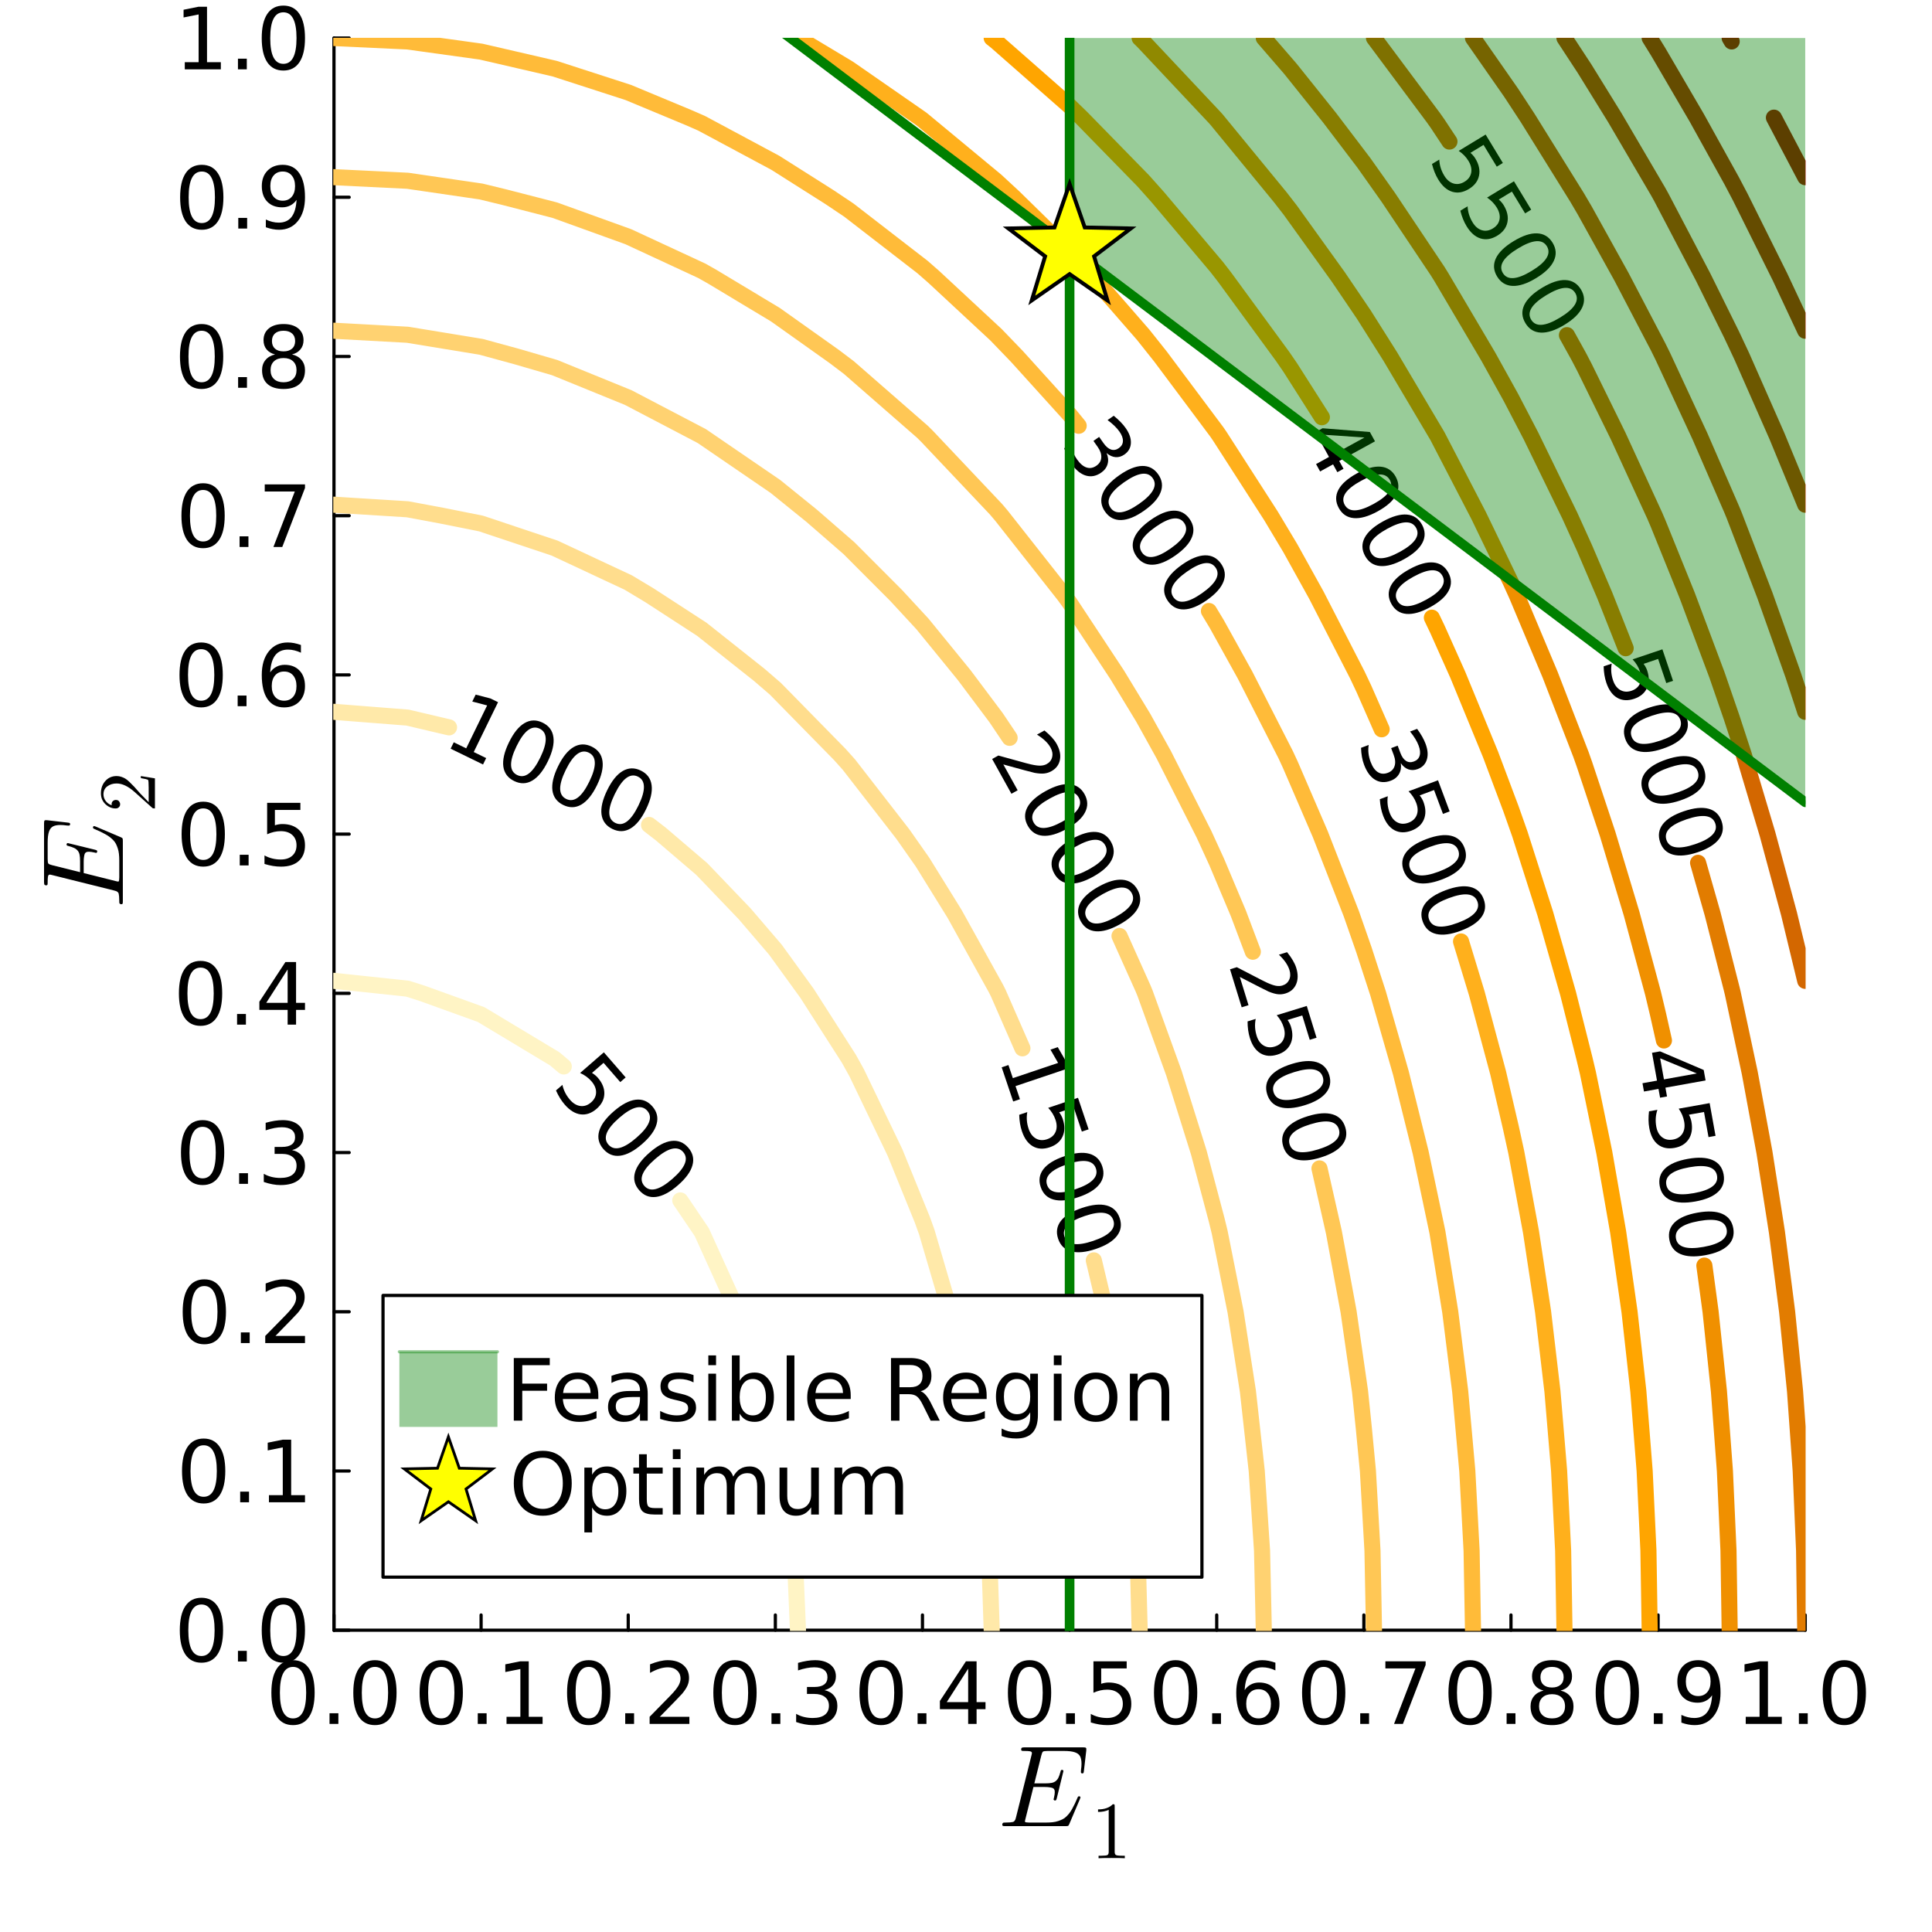 <?xml version="1.0" encoding="utf-8"?>
<svg xmlns="http://www.w3.org/2000/svg" xmlns:xlink="http://www.w3.org/1999/xlink" width="600" height="600" viewBox="0 0 2400 2400">
<rect x="0" y="0" width="2400" height="2400" fill="#333333" stroke="none"/>
<defs>
  <clipPath id="clip960">
    <rect x="0" y="0" width="2400" height="2400"/>
  </clipPath>
</defs>
<path clip-path="url(#clip960)" d="
M0 2400 L2400 2400 L2400 0 L0 0  Z
  " fill="#ffffff" fill-rule="evenodd" fill-opacity="1"/>
<defs>
  <clipPath id="clip961">
    <rect x="480" y="240" width="1681" height="1681"/>
  </clipPath>
</defs>
<defs>
  <clipPath id="clip962">
    <rect x="414" y="47" width="1829" height="1979"/>
  </clipPath>
</defs>
<path clip-path="url(#clip960)" d="
M414.874 2025.1 L2242.52 2025.1 L2242.52 47.244 L414.874 47.244  Z
  " fill="#ffffff" fill-rule="evenodd" fill-opacity="1"/>
<polyline clip-path="url(#clip960)" style="stroke:#000000; stroke-linecap:round; stroke-linejoin:round; stroke-width:4; stroke-opacity:1; fill:none" points="
  414.874,2025.1 2242.52,2025.1 
  "/>
<polyline clip-path="url(#clip960)" style="stroke:#000000; stroke-linecap:round; stroke-linejoin:round; stroke-width:4; stroke-opacity:1; fill:none" points="
  414.874,2025.1 414.874,2006.2 
  "/>
<polyline clip-path="url(#clip960)" style="stroke:#000000; stroke-linecap:round; stroke-linejoin:round; stroke-width:4; stroke-opacity:1; fill:none" points="
  597.638,2025.1 597.638,2006.2 
  "/>
<polyline clip-path="url(#clip960)" style="stroke:#000000; stroke-linecap:round; stroke-linejoin:round; stroke-width:4; stroke-opacity:1; fill:none" points="
  780.403,2025.1 780.403,2006.2 
  "/>
<polyline clip-path="url(#clip960)" style="stroke:#000000; stroke-linecap:round; stroke-linejoin:round; stroke-width:4; stroke-opacity:1; fill:none" points="
  963.168,2025.1 963.168,2006.2 
  "/>
<polyline clip-path="url(#clip960)" style="stroke:#000000; stroke-linecap:round; stroke-linejoin:round; stroke-width:4; stroke-opacity:1; fill:none" points="
  1145.93,2025.1 1145.93,2006.2 
  "/>
<polyline clip-path="url(#clip960)" style="stroke:#000000; stroke-linecap:round; stroke-linejoin:round; stroke-width:4; stroke-opacity:1; fill:none" points="
  1328.7,2025.1 1328.7,2006.2 
  "/>
<polyline clip-path="url(#clip960)" style="stroke:#000000; stroke-linecap:round; stroke-linejoin:round; stroke-width:4; stroke-opacity:1; fill:none" points="
  1511.46,2025.1 1511.46,2006.2 
  "/>
<polyline clip-path="url(#clip960)" style="stroke:#000000; stroke-linecap:round; stroke-linejoin:round; stroke-width:4; stroke-opacity:1; fill:none" points="
  1694.23,2025.1 1694.23,2006.2 
  "/>
<polyline clip-path="url(#clip960)" style="stroke:#000000; stroke-linecap:round; stroke-linejoin:round; stroke-width:4; stroke-opacity:1; fill:none" points="
  1876.99,2025.1 1876.99,2006.2 
  "/>
<polyline clip-path="url(#clip960)" style="stroke:#000000; stroke-linecap:round; stroke-linejoin:round; stroke-width:4; stroke-opacity:1; fill:none" points="
  2059.76,2025.1 2059.76,2006.2 
  "/>
<polyline clip-path="url(#clip960)" style="stroke:#000000; stroke-linecap:round; stroke-linejoin:round; stroke-width:4; stroke-opacity:1; fill:none" points="
  2242.52,2025.1 2242.52,2006.2 
  "/>
<path clip-path="url(#clip960)" d="M363.989 2070.67 Q355.864 2070.67 351.749 2078.69 Q347.687 2086.66 347.687 2102.7 Q347.687 2118.69 351.749 2126.71 Q355.864 2134.68 363.989 2134.68 Q372.166 2134.68 376.228 2126.71 Q380.343 2118.69 380.343 2102.7 Q380.343 2086.66 376.228 2078.69 Q372.166 2070.67 363.989 2070.67 M363.989 2062.33 Q377.062 2062.33 383.937 2072.7 Q390.864 2083.01 390.864 2102.7 Q390.864 2122.33 383.937 2132.7 Q377.062 2143.01 363.989 2143.01 Q350.916 2143.01 343.989 2132.7 Q337.114 2122.33 337.114 2102.7 Q337.114 2083.01 343.989 2072.7 Q350.916 2062.33 363.989 2062.33 Z" fill="#000000" fill-rule="evenodd" fill-opacity="1" /><path clip-path="url(#clip960)" d="M409.353 2128.27 L420.343 2128.27 L420.343 2141.5 L409.353 2141.5 L409.353 2128.27 Z" fill="#000000" fill-rule="evenodd" fill-opacity="1" /><path clip-path="url(#clip960)" d="M465.759 2070.67 Q457.634 2070.67 453.52 2078.69 Q449.457 2086.66 449.457 2102.7 Q449.457 2118.69 453.52 2126.71 Q457.634 2134.68 465.759 2134.68 Q473.936 2134.68 477.999 2126.71 Q482.113 2118.69 482.113 2102.7 Q482.113 2086.66 477.999 2078.69 Q473.936 2070.67 465.759 2070.67 M465.759 2062.33 Q478.832 2062.33 485.707 2072.7 Q492.634 2083.01 492.634 2102.7 Q492.634 2122.33 485.707 2132.7 Q478.832 2143.01 465.759 2143.01 Q452.686 2143.01 445.759 2132.7 Q438.884 2122.33 438.884 2102.7 Q438.884 2083.01 445.759 2072.7 Q452.686 2062.33 465.759 2062.33 Z" fill="#000000" fill-rule="evenodd" fill-opacity="1" /><path clip-path="url(#clip960)" d="M548.134 2070.67 Q540.009 2070.67 535.894 2078.69 Q531.832 2086.66 531.832 2102.7 Q531.832 2118.69 535.894 2126.71 Q540.009 2134.68 548.134 2134.68 Q556.311 2134.68 560.373 2126.71 Q564.488 2118.69 564.488 2102.7 Q564.488 2086.66 560.373 2078.69 Q556.311 2070.67 548.134 2070.67 M548.134 2062.33 Q561.206 2062.33 568.081 2072.7 Q575.008 2083.01 575.008 2102.7 Q575.008 2122.33 568.081 2132.7 Q561.206 2143.01 548.134 2143.01 Q535.061 2143.01 528.134 2132.7 Q521.259 2122.33 521.259 2102.7 Q521.259 2083.01 528.134 2072.7 Q535.061 2062.33 548.134 2062.33 Z" fill="#000000" fill-rule="evenodd" fill-opacity="1" /><path clip-path="url(#clip960)" d="M593.498 2128.27 L604.487 2128.27 L604.487 2141.5 L593.498 2141.5 L593.498 2128.27 Z" fill="#000000" fill-rule="evenodd" fill-opacity="1" /><path clip-path="url(#clip960)" d="M629.227 2132.65 L646.414 2132.65 L646.414 2073.32 L627.716 2077.07 L627.716 2067.49 L646.31 2063.74 L656.831 2063.74 L656.831 2132.65 L674.018 2132.65 L674.018 2141.5 L629.227 2141.5 L629.227 2132.65 Z" fill="#000000" fill-rule="evenodd" fill-opacity="1" /><path clip-path="url(#clip960)" d="M731.315 2070.67 Q723.19 2070.67 719.075 2078.69 Q715.013 2086.66 715.013 2102.7 Q715.013 2118.69 719.075 2126.71 Q723.19 2134.68 731.315 2134.68 Q739.492 2134.68 743.554 2126.71 Q747.669 2118.69 747.669 2102.7 Q747.669 2086.66 743.554 2078.69 Q739.492 2070.67 731.315 2070.67 M731.315 2062.33 Q744.388 2062.33 751.263 2072.7 Q758.19 2083.01 758.19 2102.7 Q758.19 2122.33 751.263 2132.7 Q744.388 2143.01 731.315 2143.01 Q718.242 2143.01 711.315 2132.7 Q704.44 2122.33 704.44 2102.7 Q704.44 2083.01 711.315 2072.7 Q718.242 2062.33 731.315 2062.33 Z" fill="#000000" fill-rule="evenodd" fill-opacity="1" /><path clip-path="url(#clip960)" d="M776.679 2128.27 L787.669 2128.27 L787.669 2141.5 L776.679 2141.5 L776.679 2128.27 Z" fill="#000000" fill-rule="evenodd" fill-opacity="1" /><path clip-path="url(#clip960)" d="M819.648 2132.65 L856.366 2132.65 L856.366 2141.5 L806.991 2141.5 L806.991 2132.65 Q812.981 2126.45 823.293 2116.03 Q833.658 2105.56 836.314 2102.54 Q841.366 2096.86 843.345 2092.96 Q845.377 2089 845.377 2085.2 Q845.377 2079 841.002 2075.09 Q836.679 2071.19 829.7 2071.19 Q824.752 2071.19 819.231 2072.91 Q813.762 2074.63 807.512 2078.11 L807.512 2067.49 Q813.866 2064.94 819.387 2063.64 Q824.908 2062.33 829.491 2062.33 Q841.575 2062.33 848.762 2068.38 Q855.95 2074.42 855.95 2084.52 Q855.95 2089.31 854.127 2093.64 Q852.356 2097.91 847.616 2103.74 Q846.314 2105.25 839.335 2112.49 Q832.356 2119.68 819.648 2132.65 Z" fill="#000000" fill-rule="evenodd" fill-opacity="1" /><path clip-path="url(#clip960)" d="M913.012 2070.67 Q904.887 2070.67 900.772 2078.69 Q896.71 2086.66 896.71 2102.7 Q896.71 2118.69 900.772 2126.71 Q904.887 2134.68 913.012 2134.68 Q921.189 2134.68 925.251 2126.71 Q929.366 2118.69 929.366 2102.7 Q929.366 2086.66 925.251 2078.69 Q921.189 2070.67 913.012 2070.67 M913.012 2062.33 Q926.085 2062.33 932.959 2072.7 Q939.887 2083.01 939.887 2102.7 Q939.887 2122.33 932.959 2132.7 Q926.085 2143.01 913.012 2143.01 Q899.939 2143.01 893.012 2132.7 Q886.137 2122.33 886.137 2102.7 Q886.137 2083.01 893.012 2072.7 Q899.939 2062.33 913.012 2062.33 Z" fill="#000000" fill-rule="evenodd" fill-opacity="1" /><path clip-path="url(#clip960)" d="M958.376 2128.27 L969.366 2128.27 L969.366 2141.5 L958.376 2141.5 L958.376 2128.27 Z" fill="#000000" fill-rule="evenodd" fill-opacity="1" /><path clip-path="url(#clip960)" d="M1024.16 2099.57 Q1031.71 2101.19 1035.93 2106.29 Q1040.2 2111.4 1040.2 2118.9 Q1040.2 2130.41 1032.28 2136.71 Q1024.37 2143.01 1009.78 2143.01 Q1004.89 2143.01 999.678 2142.02 Q994.522 2141.08 989.001 2139.16 L989.001 2129 Q993.376 2131.55 998.584 2132.85 Q1003.79 2134.16 1009.47 2134.16 Q1019.37 2134.16 1024.52 2130.25 Q1029.73 2126.34 1029.73 2118.9 Q1029.73 2112.02 1024.89 2108.17 Q1020.09 2104.26 1011.5 2104.26 L1002.44 2104.26 L1002.44 2095.61 L1011.92 2095.61 Q1019.68 2095.61 1023.79 2092.54 Q1027.91 2089.42 1027.91 2083.58 Q1027.91 2077.59 1023.64 2074.42 Q1019.42 2071.19 1011.5 2071.19 Q1007.18 2071.19 1002.23 2072.13 Q997.282 2073.06 991.345 2075.04 L991.345 2065.67 Q997.334 2064 1002.54 2063.17 Q1007.8 2062.33 1012.44 2062.33 Q1024.42 2062.33 1031.4 2067.8 Q1038.38 2073.22 1038.38 2082.49 Q1038.38 2088.95 1034.68 2093.43 Q1030.98 2097.85 1024.16 2099.57 Z" fill="#000000" fill-rule="evenodd" fill-opacity="1" /><path clip-path="url(#clip960)" d="M1094.5 2070.67 Q1086.38 2070.67 1082.26 2078.69 Q1078.2 2086.66 1078.2 2102.7 Q1078.2 2118.69 1082.26 2126.71 Q1086.38 2134.68 1094.5 2134.68 Q1102.68 2134.68 1106.74 2126.71 Q1110.85 2118.69 1110.85 2102.7 Q1110.85 2086.66 1106.74 2078.69 Q1102.68 2070.67 1094.5 2070.67 M1094.5 2062.33 Q1107.57 2062.33 1114.45 2072.7 Q1121.38 2083.01 1121.38 2102.7 Q1121.38 2122.33 1114.45 2132.7 Q1107.57 2143.01 1094.5 2143.01 Q1081.43 2143.01 1074.5 2132.7 Q1067.63 2122.33 1067.63 2102.7 Q1067.63 2083.01 1074.5 2072.7 Q1081.43 2062.33 1094.5 2062.33 Z" fill="#000000" fill-rule="evenodd" fill-opacity="1" /><path clip-path="url(#clip960)" d="M1139.86 2128.27 L1150.85 2128.27 L1150.85 2141.5 L1139.86 2141.5 L1139.86 2128.27 Z" fill="#000000" fill-rule="evenodd" fill-opacity="1" /><path clip-path="url(#clip960)" d="M1202.68 2072.91 L1176.11 2114.42 L1202.68 2114.42 L1202.68 2072.91 M1199.92 2063.74 L1213.15 2063.74 L1213.15 2114.42 L1224.24 2114.42 L1224.24 2123.17 L1213.15 2123.17 L1213.15 2141.5 L1202.68 2141.5 L1202.68 2123.17 L1167.57 2123.17 L1167.57 2113.01 L1199.92 2063.74 Z" fill="#000000" fill-rule="evenodd" fill-opacity="1" /><path clip-path="url(#clip960)" d="M1278.93 2070.67 Q1270.81 2070.67 1266.69 2078.69 Q1262.63 2086.66 1262.63 2102.7 Q1262.63 2118.69 1266.69 2126.71 Q1270.81 2134.68 1278.93 2134.68 Q1287.11 2134.68 1291.17 2126.71 Q1295.29 2118.69 1295.29 2102.7 Q1295.29 2086.66 1291.17 2078.69 Q1287.11 2070.67 1278.93 2070.67 M1278.93 2062.33 Q1292 2062.33 1298.88 2072.7 Q1305.81 2083.01 1305.81 2102.7 Q1305.81 2122.33 1298.88 2132.7 Q1292 2143.01 1278.93 2143.01 Q1265.86 2143.01 1258.93 2132.7 Q1252.06 2122.33 1252.06 2102.7 Q1252.06 2083.01 1258.93 2072.7 Q1265.86 2062.33 1278.93 2062.33 Z" fill="#000000" fill-rule="evenodd" fill-opacity="1" /><path clip-path="url(#clip960)" d="M1324.3 2128.27 L1335.29 2128.27 L1335.29 2141.5 L1324.3 2141.5 L1324.3 2128.27 Z" fill="#000000" fill-rule="evenodd" fill-opacity="1" /><path clip-path="url(#clip960)" d="M1358.31 2063.74 L1399.61 2063.74 L1399.61 2072.59 L1367.94 2072.59 L1367.94 2091.66 Q1370.23 2090.88 1372.52 2090.51 Q1374.82 2090.09 1377.11 2090.09 Q1390.13 2090.09 1397.73 2097.23 Q1405.34 2104.36 1405.34 2116.55 Q1405.34 2129.1 1397.52 2136.08 Q1389.71 2143.01 1375.49 2143.01 Q1370.6 2143.01 1365.49 2142.18 Q1360.44 2141.34 1355.02 2139.68 L1355.02 2129.1 Q1359.71 2131.66 1364.71 2132.91 Q1369.71 2134.16 1375.29 2134.16 Q1384.3 2134.16 1389.56 2129.42 Q1394.82 2124.68 1394.82 2116.55 Q1394.82 2108.43 1389.56 2103.69 Q1384.3 2098.95 1375.29 2098.95 Q1371.07 2098.95 1366.85 2099.89 Q1362.68 2100.82 1358.31 2102.8 L1358.31 2063.74 Z" fill="#000000" fill-rule="evenodd" fill-opacity="1" /><path clip-path="url(#clip960)" d="M1460.39 2070.67 Q1452.27 2070.67 1448.15 2078.69 Q1444.09 2086.66 1444.09 2102.7 Q1444.09 2118.69 1448.15 2126.71 Q1452.27 2134.68 1460.39 2134.68 Q1468.57 2134.68 1472.63 2126.71 Q1476.75 2118.69 1476.75 2102.7 Q1476.75 2086.66 1472.63 2078.69 Q1468.57 2070.67 1460.39 2070.67 M1460.39 2062.33 Q1473.47 2062.33 1480.34 2072.7 Q1487.27 2083.01 1487.27 2102.7 Q1487.27 2122.33 1480.34 2132.7 Q1473.47 2143.01 1460.39 2143.01 Q1447.32 2143.01 1440.39 2132.7 Q1433.52 2122.33 1433.52 2102.7 Q1433.52 2083.01 1440.39 2072.7 Q1447.32 2062.33 1460.39 2062.33 Z" fill="#000000" fill-rule="evenodd" fill-opacity="1" /><path clip-path="url(#clip960)" d="M1505.76 2128.27 L1516.75 2128.27 L1516.75 2141.5 L1505.76 2141.5 L1505.76 2128.27 Z" fill="#000000" fill-rule="evenodd" fill-opacity="1" /><path clip-path="url(#clip960)" d="M1563.47 2098.43 Q1556.38 2098.43 1552.22 2103.27 Q1548.1 2108.11 1548.1 2116.55 Q1548.1 2124.94 1552.22 2129.83 Q1556.38 2134.68 1563.47 2134.68 Q1570.55 2134.68 1574.66 2129.83 Q1578.83 2124.94 1578.83 2116.55 Q1578.83 2108.11 1574.66 2103.27 Q1570.55 2098.43 1563.47 2098.43 M1584.35 2065.46 L1584.35 2075.04 Q1580.39 2073.17 1576.33 2072.18 Q1572.32 2071.19 1568.36 2071.19 Q1557.95 2071.19 1552.42 2078.22 Q1546.96 2085.25 1546.17 2099.47 Q1549.25 2094.94 1553.88 2092.54 Q1558.52 2090.09 1564.09 2090.09 Q1575.81 2090.09 1582.58 2097.23 Q1589.4 2104.31 1589.4 2116.55 Q1589.4 2128.53 1582.32 2135.77 Q1575.24 2143.01 1563.47 2143.01 Q1549.98 2143.01 1542.84 2132.7 Q1535.71 2122.33 1535.71 2102.7 Q1535.71 2084.26 1544.46 2073.32 Q1553.21 2062.33 1567.95 2062.33 Q1571.9 2062.33 1575.91 2063.11 Q1579.98 2063.9 1584.35 2065.46 Z" fill="#000000" fill-rule="evenodd" fill-opacity="1" /><path clip-path="url(#clip960)" d="M1644.36 2070.67 Q1636.23 2070.67 1632.12 2078.69 Q1628.05 2086.66 1628.05 2102.7 Q1628.05 2118.69 1632.12 2126.71 Q1636.23 2134.68 1644.36 2134.68 Q1652.53 2134.68 1656.6 2126.71 Q1660.71 2118.69 1660.71 2102.7 Q1660.71 2086.66 1656.6 2078.69 Q1652.53 2070.67 1644.36 2070.67 M1644.36 2062.33 Q1657.43 2062.33 1664.3 2072.7 Q1671.23 2083.01 1671.23 2102.7 Q1671.23 2122.33 1664.3 2132.7 Q1657.43 2143.01 1644.36 2143.01 Q1631.28 2143.01 1624.36 2132.7 Q1617.48 2122.33 1617.48 2102.7 Q1617.48 2083.01 1624.36 2072.7 Q1631.28 2062.33 1644.36 2062.33 Z" fill="#000000" fill-rule="evenodd" fill-opacity="1" /><path clip-path="url(#clip960)" d="M1689.72 2128.27 L1700.71 2128.27 L1700.71 2141.5 L1689.72 2141.5 L1689.72 2128.27 Z" fill="#000000" fill-rule="evenodd" fill-opacity="1" /><path clip-path="url(#clip960)" d="M1720.97 2063.74 L1770.97 2063.74 L1770.97 2068.22 L1742.74 2141.5 L1731.75 2141.5 L1758.31 2072.59 L1720.97 2072.59 L1720.97 2063.74 Z" fill="#000000" fill-rule="evenodd" fill-opacity="1" /><path clip-path="url(#clip960)" d="M1826.21 2070.67 Q1818.08 2070.67 1813.97 2078.69 Q1809.91 2086.66 1809.91 2102.7 Q1809.91 2118.69 1813.97 2126.71 Q1818.08 2134.68 1826.21 2134.68 Q1834.39 2134.68 1838.45 2126.71 Q1842.56 2118.69 1842.56 2102.7 Q1842.56 2086.66 1838.45 2078.69 Q1834.39 2070.67 1826.21 2070.67 M1826.21 2062.33 Q1839.28 2062.33 1846.16 2072.7 Q1853.08 2083.01 1853.08 2102.7 Q1853.08 2122.33 1846.16 2132.7 Q1839.28 2143.01 1826.21 2143.01 Q1813.14 2143.01 1806.21 2132.7 Q1799.33 2122.33 1799.33 2102.7 Q1799.33 2083.01 1806.21 2072.7 Q1813.14 2062.33 1826.21 2062.33 Z" fill="#000000" fill-rule="evenodd" fill-opacity="1" /><path clip-path="url(#clip960)" d="M1871.57 2128.27 L1882.56 2128.27 L1882.56 2141.5 L1871.57 2141.5 L1871.57 2128.27 Z" fill="#000000" fill-rule="evenodd" fill-opacity="1" /><path clip-path="url(#clip960)" d="M1927.98 2104.57 Q1920.48 2104.57 1916.16 2108.58 Q1911.89 2112.59 1911.89 2119.62 Q1911.89 2126.66 1916.16 2130.67 Q1920.48 2134.68 1927.98 2134.68 Q1935.48 2134.68 1939.8 2130.67 Q1944.13 2126.6 1944.13 2119.62 Q1944.13 2112.59 1939.8 2108.58 Q1935.53 2104.57 1927.98 2104.57 M1917.46 2100.09 Q1910.69 2098.43 1906.89 2093.79 Q1903.14 2089.16 1903.14 2082.49 Q1903.14 2073.17 1909.75 2067.75 Q1916.42 2062.33 1927.98 2062.33 Q1939.59 2062.33 1946.21 2067.75 Q1952.82 2073.17 1952.82 2082.49 Q1952.82 2089.16 1949.02 2093.79 Q1945.27 2098.43 1938.55 2100.09 Q1946.16 2101.86 1950.38 2107.02 Q1954.65 2112.18 1954.65 2119.62 Q1954.65 2130.93 1947.72 2136.97 Q1940.84 2143.01 1927.98 2143.01 Q1915.12 2143.01 1908.19 2136.97 Q1901.31 2130.93 1901.31 2119.62 Q1901.31 2112.18 1905.58 2107.02 Q1909.85 2101.86 1917.46 2100.09 M1913.6 2083.48 Q1913.6 2089.52 1917.35 2092.91 Q1921.16 2096.29 1927.98 2096.29 Q1934.75 2096.29 1938.55 2092.91 Q1942.41 2089.52 1942.41 2083.48 Q1942.41 2077.44 1938.55 2074.05 Q1934.75 2070.67 1927.98 2070.67 Q1921.16 2070.67 1917.35 2074.05 Q1913.6 2077.44 1913.6 2083.48 Z" fill="#000000" fill-rule="evenodd" fill-opacity="1" /><path clip-path="url(#clip960)" d="M2009.08 2070.67 Q2000.95 2070.67 1996.84 2078.69 Q1992.78 2086.66 1992.78 2102.7 Q1992.78 2118.69 1996.84 2126.71 Q2000.95 2134.68 2009.08 2134.68 Q2017.26 2134.68 2021.32 2126.71 Q2025.43 2118.69 2025.43 2102.7 Q2025.43 2086.66 2021.32 2078.69 Q2017.26 2070.67 2009.08 2070.67 M2009.08 2062.33 Q2022.15 2062.33 2029.03 2072.7 Q2035.95 2083.01 2035.95 2102.7 Q2035.95 2122.33 2029.03 2132.7 Q2022.15 2143.01 2009.08 2143.01 Q1996.01 2143.01 1989.08 2132.7 Q1982.2 2122.33 1982.2 2102.7 Q1982.2 2083.01 1989.08 2072.7 Q1996.01 2062.33 2009.08 2062.33 Z" fill="#000000" fill-rule="evenodd" fill-opacity="1" /><path clip-path="url(#clip960)" d="M2054.44 2128.27 L2065.43 2128.27 L2065.43 2141.5 L2054.44 2141.5 L2054.44 2128.27 Z" fill="#000000" fill-rule="evenodd" fill-opacity="1" /><path clip-path="url(#clip960)" d="M2088.66 2139.89 L2088.66 2130.3 Q2092.62 2132.18 2096.68 2133.17 Q2100.74 2134.16 2104.65 2134.16 Q2115.07 2134.16 2120.54 2127.18 Q2126.06 2120.15 2126.84 2105.88 Q2123.82 2110.35 2119.18 2112.75 Q2114.55 2115.15 2108.92 2115.15 Q2097.25 2115.15 2090.43 2108.11 Q2083.66 2101.03 2083.66 2088.79 Q2083.66 2076.81 2090.74 2069.57 Q2097.83 2062.33 2109.6 2062.33 Q2123.09 2062.33 2130.17 2072.7 Q2137.31 2083.01 2137.31 2102.7 Q2137.31 2121.08 2128.56 2132.07 Q2119.86 2143.01 2105.12 2143.01 Q2101.16 2143.01 2097.1 2142.23 Q2093.04 2141.45 2088.66 2139.89 M2109.6 2106.92 Q2116.68 2106.92 2120.8 2102.07 Q2124.96 2097.23 2124.96 2088.79 Q2124.96 2080.41 2120.8 2075.56 Q2116.68 2070.67 2109.6 2070.67 Q2102.52 2070.67 2098.35 2075.56 Q2094.23 2080.41 2094.23 2088.79 Q2094.23 2097.23 2098.35 2102.07 Q2102.52 2106.92 2109.6 2106.92 Z" fill="#000000" fill-rule="evenodd" fill-opacity="1" /><path clip-path="url(#clip960)" d="M2168.61 2132.65 L2185.8 2132.65 L2185.8 2073.32 L2167.1 2077.07 L2167.1 2067.49 L2185.7 2063.74 L2196.22 2063.74 L2196.22 2132.65 L2213.41 2132.65 L2213.41 2141.5 L2168.61 2141.5 L2168.61 2132.65 Z" fill="#000000" fill-rule="evenodd" fill-opacity="1" /><path clip-path="url(#clip960)" d="M2234.66 2128.27 L2245.64 2128.27 L2245.64 2141.5 L2234.66 2141.5 L2234.66 2128.27 Z" fill="#000000" fill-rule="evenodd" fill-opacity="1" /><path clip-path="url(#clip960)" d="M2291.06 2070.67 Q2282.94 2070.67 2278.82 2078.69 Q2274.76 2086.66 2274.76 2102.7 Q2274.76 2118.69 2278.82 2126.71 Q2282.94 2134.68 2291.06 2134.68 Q2299.24 2134.68 2303.3 2126.71 Q2307.42 2118.69 2307.42 2102.7 Q2307.42 2086.66 2303.3 2078.69 Q2299.24 2070.67 2291.06 2070.67 M2291.06 2062.33 Q2304.13 2062.33 2311.01 2072.7 Q2317.94 2083.01 2317.94 2102.7 Q2317.94 2122.33 2311.01 2132.7 Q2304.13 2143.01 2291.06 2143.01 Q2277.99 2143.01 2271.06 2132.7 Q2264.19 2122.33 2264.19 2102.7 Q2264.19 2083.01 2271.06 2072.7 Q2277.99 2062.33 2291.06 2062.33 Z" fill="#000000" fill-rule="evenodd" fill-opacity="1" /><path clip-path="url(#clip960)" d="M1349.4 2174.54 L1346.52 2199.42 Q1346.31 2201.67 1345.96 2202.37 Q1345.61 2203 1344.49 2203 Q1343.64 2203 1343.15 2202.51 Q1342.73 2201.95 1342.73 2201.32 Q1342.73 2200.96 1342.8 2200.05 Q1342.87 2199.14 1342.87 2198.72 Q1343.5 2194.36 1343.5 2191.06 Q1343.5 2184.94 1341.68 2181.64 Q1339.85 2178.27 1335.14 2176.72 Q1330.43 2175.11 1321.58 2175.11 L1301.34 2175.11 Q1296.7 2175.11 1295.58 2175.95 Q1294.53 2176.79 1293.54 2180.73 L1284.9 2215.37 L1298.46 2215.37 Q1303.52 2215.37 1306.54 2214.74 Q1309.63 2214.1 1311.67 2212.35 Q1313.78 2210.52 1314.9 2208.06 Q1316.1 2205.6 1317.29 2201.17 Q1317.64 2199.7 1318 2199.14 Q1318.42 2198.57 1319.33 2198.57 Q1320.03 2198.57 1320.53 2199.07 Q1321.02 2199.49 1321.02 2200.12 L1312.8 2233.78 Q1312.37 2235.47 1311.95 2236.1 Q1311.53 2236.66 1310.69 2236.66 Q1309.77 2236.66 1309.28 2236.17 Q1308.79 2235.68 1308.79 2235.11 Q1308.79 2234.55 1309.21 2233.5 Q1310.27 2228.93 1310.27 2226.47 Q1310.27 2225.07 1310.13 2224.36 Q1310.06 2223.66 1309.42 2222.68 Q1308.86 2221.62 1307.6 2221.13 Q1306.33 2220.64 1303.94 2220.29 Q1301.55 2219.87 1297.97 2219.87 L1283.78 2219.87 L1273.94 2259.15 Q1273.24 2261.75 1273.24 2262.45 Q1273.24 2263.22 1273.59 2263.5 Q1274.01 2263.71 1275.13 2263.85 Q1276.4 2264.06 1278.29 2264.06 L1299.3 2264.06 Q1303.94 2264.06 1307.67 2263.64 Q1311.39 2263.22 1314.48 2262.17 Q1317.64 2261.11 1320.03 2259.92 Q1322.42 2258.72 1324.67 2256.55 Q1326.92 2254.3 1328.47 2252.33 Q1330.08 2250.29 1331.98 2246.85 Q1333.88 2243.41 1335.21 2240.59 Q1336.55 2237.71 1338.58 2233.08 Q1339.15 2231.39 1340.48 2231.39 Q1341.25 2231.39 1341.68 2231.81 Q1342.1 2232.16 1342.17 2232.51 L1342.17 2232.94 Q1341.75 2234.27 1341.46 2234.97 L1328.25 2266.03 Q1327.48 2267.79 1326.85 2268.14 Q1326.22 2268.49 1323.76 2268.49 L1249.06 2268.49 Q1247.38 2268.49 1246.67 2268.42 Q1246.04 2268.35 1245.55 2268 Q1245.06 2267.58 1245.06 2266.73 Q1245.06 2265.4 1245.62 2264.84 Q1246.18 2264.2 1246.81 2264.13 Q1247.45 2264.06 1249.06 2264.06 Q1252.58 2264.06 1254.68 2263.85 Q1256.79 2263.64 1258.13 2263.36 Q1259.53 2263.01 1260.24 2262.03 Q1261.01 2261.04 1261.36 2260.2 Q1261.71 2259.29 1262.2 2257.25 L1281.18 2181.15 Q1281.88 2178.55 1281.88 2177.71 Q1281.88 2176.79 1281.25 2176.23 Q1280.68 2175.67 1279.14 2175.46 Q1277.59 2175.18 1276.33 2175.18 Q1275.13 2175.11 1272.53 2175.11 Q1270.85 2175.11 1270.14 2175.04 Q1269.51 2174.96 1269.02 2174.61 Q1268.53 2174.26 1268.53 2173.49 Q1268.53 2171.52 1269.37 2171.1 Q1270.28 2170.61 1272.81 2170.61 L1345.47 2170.61 Q1348.35 2170.61 1348.98 2171.24 Q1349.69 2171.8 1349.4 2174.54 Z" fill="#000000" fill-rule="evenodd" fill-opacity="1" /><path clip-path="url(#clip960)" d="M1364.04 2250.86 L1364.04 2247.71 Q1376.14 2247.71 1382.39 2241.27 Q1384.11 2241.27 1384.41 2241.66 Q1384.7 2242.05 1384.7 2243.87 L1384.7 2300.39 Q1384.7 2303.39 1386.18 2304.32 Q1387.65 2305.26 1394.1 2305.26 L1397.29 2305.26 L1397.29 2308.36 Q1393.75 2308.06 1380.96 2308.06 Q1368.17 2308.06 1364.68 2308.36 L1364.68 2305.26 L1367.88 2305.26 Q1374.22 2305.26 1375.75 2304.37 Q1377.27 2303.44 1377.27 2300.39 L1377.27 2248.2 Q1372.01 2250.86 1364.04 2250.86 Z" fill="#000000" fill-rule="evenodd" fill-opacity="1" /><polyline clip-path="url(#clip960)" style="stroke:#000000; stroke-linecap:round; stroke-linejoin:round; stroke-width:4; stroke-opacity:1; fill:none" points="
  414.874,2025.1 414.874,47.244 
  "/>
<polyline clip-path="url(#clip960)" style="stroke:#000000; stroke-linecap:round; stroke-linejoin:round; stroke-width:4; stroke-opacity:1; fill:none" points="
  414.874,2025.1 433.772,2025.1 
  "/>
<polyline clip-path="url(#clip960)" style="stroke:#000000; stroke-linecap:round; stroke-linejoin:round; stroke-width:4; stroke-opacity:1; fill:none" points="
  414.874,1827.31 433.772,1827.31 
  "/>
<polyline clip-path="url(#clip960)" style="stroke:#000000; stroke-linecap:round; stroke-linejoin:round; stroke-width:4; stroke-opacity:1; fill:none" points="
  414.874,1629.53 433.772,1629.53 
  "/>
<polyline clip-path="url(#clip960)" style="stroke:#000000; stroke-linecap:round; stroke-linejoin:round; stroke-width:4; stroke-opacity:1; fill:none" points="
  414.874,1431.74 433.772,1431.74 
  "/>
<polyline clip-path="url(#clip960)" style="stroke:#000000; stroke-linecap:round; stroke-linejoin:round; stroke-width:4; stroke-opacity:1; fill:none" points="
  414.874,1233.96 433.772,1233.96 
  "/>
<polyline clip-path="url(#clip960)" style="stroke:#000000; stroke-linecap:round; stroke-linejoin:round; stroke-width:4; stroke-opacity:1; fill:none" points="
  414.874,1036.17 433.772,1036.17 
  "/>
<polyline clip-path="url(#clip960)" style="stroke:#000000; stroke-linecap:round; stroke-linejoin:round; stroke-width:4; stroke-opacity:1; fill:none" points="
  414.874,838.386 433.772,838.386 
  "/>
<polyline clip-path="url(#clip960)" style="stroke:#000000; stroke-linecap:round; stroke-linejoin:round; stroke-width:4; stroke-opacity:1; fill:none" points="
  414.874,640.601 433.772,640.601 
  "/>
<polyline clip-path="url(#clip960)" style="stroke:#000000; stroke-linecap:round; stroke-linejoin:round; stroke-width:4; stroke-opacity:1; fill:none" points="
  414.874,442.815 433.772,442.815 
  "/>
<polyline clip-path="url(#clip960)" style="stroke:#000000; stroke-linecap:round; stroke-linejoin:round; stroke-width:4; stroke-opacity:1; fill:none" points="
  414.874,245.03 433.772,245.03 
  "/>
<polyline clip-path="url(#clip960)" style="stroke:#000000; stroke-linecap:round; stroke-linejoin:round; stroke-width:4; stroke-opacity:1; fill:none" points="
  414.874,47.244 433.772,47.244 
  "/>
<path clip-path="url(#clip960)" d="M250.229 1993.15 Q242.104 1993.15 237.989 2001.17 Q233.927 2009.14 233.927 2025.18 Q233.927 2041.17 237.989 2049.19 Q242.104 2057.16 250.229 2057.16 Q258.406 2057.16 262.468 2049.19 Q266.583 2041.17 266.583 2025.18 Q266.583 2009.14 262.468 2001.17 Q258.406 1993.15 250.229 1993.15 M250.229 1984.81 Q263.302 1984.81 270.177 1995.18 Q277.104 2005.49 277.104 2025.18 Q277.104 2044.81 270.177 2055.18 Q263.302 2065.49 250.229 2065.49 Q237.156 2065.49 230.229 2055.18 Q223.354 2044.81 223.354 2025.18 Q223.354 2005.49 230.229 1995.18 Q237.156 1984.81 250.229 1984.81 Z" fill="#000000" fill-rule="evenodd" fill-opacity="1" /><path clip-path="url(#clip960)" d="M295.593 2050.75 L306.583 2050.75 L306.583 2063.98 L295.593 2063.98 L295.593 2050.75 Z" fill="#000000" fill-rule="evenodd" fill-opacity="1" /><path clip-path="url(#clip960)" d="M351.999 1993.15 Q343.874 1993.15 339.76 2001.17 Q335.697 2009.14 335.697 2025.18 Q335.697 2041.17 339.76 2049.19 Q343.874 2057.16 351.999 2057.16 Q360.176 2057.16 364.239 2049.19 Q368.353 2041.17 368.353 2025.18 Q368.353 2009.14 364.239 2001.17 Q360.176 1993.15 351.999 1993.15 M351.999 1984.81 Q365.072 1984.81 371.947 1995.18 Q378.874 2005.49 378.874 2025.18 Q378.874 2044.81 371.947 2055.18 Q365.072 2065.49 351.999 2065.49 Q338.926 2065.49 331.999 2055.18 Q325.124 2044.81 325.124 2025.18 Q325.124 2005.49 331.999 1995.18 Q338.926 1984.81 351.999 1984.81 Z" fill="#000000" fill-rule="evenodd" fill-opacity="1" /><path clip-path="url(#clip960)" d="M252.989 1795.36 Q244.864 1795.36 240.75 1803.38 Q236.687 1811.35 236.687 1827.39 Q236.687 1843.38 240.75 1851.4 Q244.864 1859.37 252.989 1859.37 Q261.166 1859.37 265.229 1851.4 Q269.343 1843.38 269.343 1827.39 Q269.343 1811.35 265.229 1803.38 Q261.166 1795.36 252.989 1795.36 M252.989 1787.03 Q266.062 1787.03 272.937 1797.39 Q279.864 1807.7 279.864 1827.39 Q279.864 1847.03 272.937 1857.39 Q266.062 1867.7 252.989 1867.7 Q239.916 1867.7 232.989 1857.39 Q226.114 1847.03 226.114 1827.39 Q226.114 1807.7 232.989 1797.39 Q239.916 1787.03 252.989 1787.03 Z" fill="#000000" fill-rule="evenodd" fill-opacity="1" /><path clip-path="url(#clip960)" d="M298.353 1852.97 L309.343 1852.97 L309.343 1866.19 L298.353 1866.19 L298.353 1852.97 Z" fill="#000000" fill-rule="evenodd" fill-opacity="1" /><path clip-path="url(#clip960)" d="M334.082 1857.34 L351.27 1857.34 L351.27 1798.02 L332.572 1801.77 L332.572 1792.18 L351.166 1788.43 L361.686 1788.43 L361.686 1857.34 L378.874 1857.34 L378.874 1866.19 L334.082 1866.19 L334.082 1857.34 Z" fill="#000000" fill-rule="evenodd" fill-opacity="1" /><path clip-path="url(#clip960)" d="M253.822 1597.58 Q245.698 1597.58 241.583 1605.6 Q237.52 1613.57 237.52 1629.61 Q237.52 1645.6 241.583 1653.62 Q245.698 1661.59 253.822 1661.59 Q262 1661.59 266.062 1653.62 Q270.177 1645.6 270.177 1629.61 Q270.177 1613.57 266.062 1605.6 Q262 1597.58 253.822 1597.58 M253.822 1589.24 Q266.895 1589.24 273.77 1599.61 Q280.697 1609.92 280.697 1629.61 Q280.697 1649.24 273.77 1659.61 Q266.895 1669.92 253.822 1669.92 Q240.75 1669.92 233.823 1659.61 Q226.948 1649.24 226.948 1629.61 Q226.948 1609.92 233.823 1599.61 Q240.75 1589.24 253.822 1589.24 Z" fill="#000000" fill-rule="evenodd" fill-opacity="1" /><path clip-path="url(#clip960)" d="M299.187 1655.18 L310.176 1655.18 L310.176 1668.41 L299.187 1668.41 L299.187 1655.18 Z" fill="#000000" fill-rule="evenodd" fill-opacity="1" /><path clip-path="url(#clip960)" d="M342.155 1659.55 L378.874 1659.55 L378.874 1668.41 L329.499 1668.41 L329.499 1659.55 Q335.489 1653.36 345.801 1642.94 Q356.166 1632.47 358.822 1629.45 Q363.874 1623.77 365.853 1619.87 Q367.884 1615.91 367.884 1612.11 Q367.884 1605.91 363.509 1602 Q359.187 1598.1 352.207 1598.1 Q347.259 1598.1 341.739 1599.82 Q336.27 1601.53 330.02 1605.02 L330.02 1594.4 Q336.374 1591.85 341.895 1590.54 Q347.416 1589.24 351.999 1589.24 Q364.082 1589.24 371.27 1595.28 Q378.457 1601.33 378.457 1611.43 Q378.457 1616.22 376.634 1620.54 Q374.864 1624.82 370.124 1630.65 Q368.822 1632.16 361.843 1639.4 Q354.864 1646.59 342.155 1659.55 Z" fill="#000000" fill-rule="evenodd" fill-opacity="1" /><path clip-path="url(#clip960)" d="M251.687 1399.79 Q243.562 1399.79 239.448 1407.81 Q235.385 1415.78 235.385 1431.82 Q235.385 1447.81 239.448 1455.83 Q243.562 1463.8 251.687 1463.8 Q259.864 1463.8 263.927 1455.83 Q268.041 1447.81 268.041 1431.82 Q268.041 1415.78 263.927 1407.81 Q259.864 1399.79 251.687 1399.79 M251.687 1391.46 Q264.76 1391.46 271.635 1401.82 Q278.562 1412.13 278.562 1431.82 Q278.562 1451.46 271.635 1461.82 Q264.76 1472.13 251.687 1472.13 Q238.614 1472.13 231.687 1461.82 Q224.812 1451.46 224.812 1431.82 Q224.812 1412.13 231.687 1401.82 Q238.614 1391.46 251.687 1391.46 Z" fill="#000000" fill-rule="evenodd" fill-opacity="1" /><path clip-path="url(#clip960)" d="M297.051 1457.39 L308.041 1457.39 L308.041 1470.62 L297.051 1470.62 L297.051 1457.39 Z" fill="#000000" fill-rule="evenodd" fill-opacity="1" /><path clip-path="url(#clip960)" d="M362.832 1428.7 Q370.384 1430.31 374.603 1435.41 Q378.874 1440.52 378.874 1448.02 Q378.874 1459.53 370.957 1465.83 Q363.041 1472.13 348.457 1472.13 Q343.562 1472.13 338.353 1471.14 Q333.197 1470.21 327.676 1468.28 L327.676 1458.12 Q332.051 1460.68 337.26 1461.98 Q342.468 1463.28 348.145 1463.28 Q358.041 1463.28 363.197 1459.37 Q368.405 1455.47 368.405 1448.02 Q368.405 1441.14 363.561 1437.29 Q358.77 1433.38 350.176 1433.38 L341.114 1433.38 L341.114 1424.74 L350.593 1424.74 Q358.353 1424.74 362.468 1421.67 Q366.582 1418.54 366.582 1412.71 Q366.582 1406.72 362.311 1403.54 Q358.093 1400.31 350.176 1400.31 Q345.853 1400.31 340.905 1401.25 Q335.957 1402.19 330.02 1404.17 L330.02 1394.79 Q336.01 1393.12 341.218 1392.29 Q346.478 1391.46 351.114 1391.46 Q363.093 1391.46 370.072 1396.93 Q377.051 1402.34 377.051 1411.61 Q377.051 1418.07 373.353 1422.55 Q369.655 1426.98 362.832 1428.7 Z" fill="#000000" fill-rule="evenodd" fill-opacity="1" /><path clip-path="url(#clip960)" d="M249.135 1202 Q241.01 1202 236.895 1210.03 Q232.833 1217.99 232.833 1234.04 Q232.833 1250.03 236.895 1258.05 Q241.01 1266.01 249.135 1266.01 Q257.312 1266.01 261.375 1258.05 Q265.489 1250.03 265.489 1234.04 Q265.489 1217.99 261.375 1210.03 Q257.312 1202 249.135 1202 M249.135 1193.67 Q262.208 1193.67 269.083 1204.04 Q276.01 1214.35 276.01 1234.04 Q276.01 1253.67 269.083 1264.04 Q262.208 1274.35 249.135 1274.35 Q236.062 1274.35 229.135 1264.04 Q222.26 1253.67 222.26 1234.04 Q222.26 1214.35 229.135 1204.04 Q236.062 1193.67 249.135 1193.67 Z" fill="#000000" fill-rule="evenodd" fill-opacity="1" /><path clip-path="url(#clip960)" d="M294.499 1259.61 L305.489 1259.61 L305.489 1272.84 L294.499 1272.84 L294.499 1259.61 Z" fill="#000000" fill-rule="evenodd" fill-opacity="1" /><path clip-path="url(#clip960)" d="M357.312 1204.24 L330.749 1245.75 L357.312 1245.75 L357.312 1204.24 M354.551 1195.08 L367.78 1195.08 L367.78 1245.75 L378.874 1245.75 L378.874 1254.5 L367.78 1254.5 L367.78 1272.84 L357.312 1272.84 L357.312 1254.5 L322.208 1254.5 L322.208 1244.35 L354.551 1195.08 Z" fill="#000000" fill-rule="evenodd" fill-opacity="1" /><path clip-path="url(#clip960)" d="M252.468 1004.22 Q244.343 1004.22 240.229 1012.24 Q236.166 1020.21 236.166 1036.25 Q236.166 1052.24 240.229 1060.26 Q244.343 1068.23 252.468 1068.23 Q260.645 1068.23 264.708 1060.26 Q268.822 1052.24 268.822 1036.25 Q268.822 1020.21 264.708 1012.24 Q260.645 1004.22 252.468 1004.22 M252.468 995.886 Q265.541 995.886 272.416 1006.25 Q279.343 1016.56 279.343 1036.25 Q279.343 1055.89 272.416 1066.25 Q265.541 1076.56 252.468 1076.56 Q239.395 1076.56 232.468 1066.25 Q225.593 1055.89 225.593 1036.25 Q225.593 1016.56 232.468 1006.25 Q239.395 995.886 252.468 995.886 Z" fill="#000000" fill-rule="evenodd" fill-opacity="1" /><path clip-path="url(#clip960)" d="M297.833 1061.82 L308.822 1061.82 L308.822 1075.05 L297.833 1075.05 L297.833 1061.82 Z" fill="#000000" fill-rule="evenodd" fill-opacity="1" /><path clip-path="url(#clip960)" d="M331.843 997.292 L373.145 997.292 L373.145 1006.15 L341.478 1006.15 L341.478 1025.21 Q343.77 1024.43 346.062 1024.06 Q348.353 1023.65 350.645 1023.65 Q363.666 1023.65 371.27 1030.78 Q378.874 1037.92 378.874 1050.1 Q378.874 1062.66 371.061 1069.64 Q363.249 1076.56 349.03 1076.56 Q344.135 1076.56 339.03 1075.73 Q333.978 1074.9 328.562 1073.23 L328.562 1062.66 Q333.249 1065.21 338.249 1066.46 Q343.249 1067.71 348.822 1067.71 Q357.832 1067.71 363.093 1062.97 Q368.353 1058.23 368.353 1050.1 Q368.353 1041.98 363.093 1037.24 Q357.832 1032.5 348.822 1032.5 Q344.603 1032.5 340.385 1033.44 Q336.218 1034.38 331.843 1036.35 L331.843 997.292 Z" fill="#000000" fill-rule="evenodd" fill-opacity="1" /><path clip-path="url(#clip960)" d="M249.864 806.433 Q241.739 806.433 237.625 814.454 Q233.562 822.423 233.562 838.465 Q233.562 854.454 237.625 862.475 Q241.739 870.444 249.864 870.444 Q258.041 870.444 262.104 862.475 Q266.218 854.454 266.218 838.465 Q266.218 822.423 262.104 814.454 Q258.041 806.433 249.864 806.433 M249.864 798.1 Q262.937 798.1 269.812 808.465 Q276.739 818.777 276.739 838.465 Q276.739 858.1 269.812 868.464 Q262.937 878.777 249.864 878.777 Q236.791 878.777 229.864 868.464 Q222.989 858.1 222.989 838.465 Q222.989 818.777 229.864 808.465 Q236.791 798.1 249.864 798.1 Z" fill="#000000" fill-rule="evenodd" fill-opacity="1" /><path clip-path="url(#clip960)" d="M295.229 864.037 L306.218 864.037 L306.218 877.266 L295.229 877.266 L295.229 864.037 Z" fill="#000000" fill-rule="evenodd" fill-opacity="1" /><path clip-path="url(#clip960)" d="M352.937 834.194 Q345.853 834.194 341.687 839.037 Q337.572 843.881 337.572 852.319 Q337.572 860.704 341.687 865.6 Q345.853 870.444 352.937 870.444 Q360.02 870.444 364.134 865.6 Q368.301 860.704 368.301 852.319 Q368.301 843.881 364.134 839.037 Q360.02 834.194 352.937 834.194 M373.822 801.225 L373.822 810.808 Q369.864 808.933 365.801 807.944 Q361.791 806.954 357.832 806.954 Q347.416 806.954 341.895 813.985 Q336.426 821.017 335.645 835.235 Q338.718 830.704 343.353 828.308 Q347.989 825.86 353.562 825.86 Q365.28 825.86 372.051 832.996 Q378.874 840.079 378.874 852.319 Q378.874 864.298 371.791 871.537 Q364.707 878.777 352.937 878.777 Q339.447 878.777 332.312 868.464 Q325.176 858.1 325.176 838.465 Q325.176 820.027 333.926 809.09 Q342.676 798.1 357.416 798.1 Q361.374 798.1 365.384 798.881 Q369.447 799.663 373.822 801.225 Z" fill="#000000" fill-rule="evenodd" fill-opacity="1" /><path clip-path="url(#clip960)" d="M252.26 608.648 Q244.135 608.648 240.02 616.669 Q235.958 624.637 235.958 640.679 Q235.958 656.668 240.02 664.689 Q244.135 672.658 252.26 672.658 Q260.437 672.658 264.5 664.689 Q268.614 656.668 268.614 640.679 Q268.614 624.637 264.5 616.669 Q260.437 608.648 252.26 608.648 M252.26 600.315 Q265.333 600.315 272.208 610.679 Q279.135 620.992 279.135 640.679 Q279.135 660.314 272.208 670.679 Q265.333 680.991 252.26 680.991 Q239.187 680.991 232.26 670.679 Q225.385 660.314 225.385 640.679 Q225.385 620.992 232.26 610.679 Q239.187 600.315 252.26 600.315 Z" fill="#000000" fill-rule="evenodd" fill-opacity="1" /><path clip-path="url(#clip960)" d="M297.624 666.252 L308.614 666.252 L308.614 679.481 L297.624 679.481 L297.624 666.252 Z" fill="#000000" fill-rule="evenodd" fill-opacity="1" /><path clip-path="url(#clip960)" d="M328.874 601.721 L378.874 601.721 L378.874 606.2 L350.645 679.481 L339.655 679.481 L366.218 610.575 L328.874 610.575 L328.874 601.721 Z" fill="#000000" fill-rule="evenodd" fill-opacity="1" /><path clip-path="url(#clip960)" d="M250.437 410.862 Q242.312 410.862 238.198 418.883 Q234.135 426.852 234.135 442.893 Q234.135 458.883 238.198 466.904 Q242.312 474.872 250.437 474.872 Q258.614 474.872 262.677 466.904 Q266.791 458.883 266.791 442.893 Q266.791 426.852 262.677 418.883 Q258.614 410.862 250.437 410.862 M250.437 402.529 Q263.51 402.529 270.385 412.894 Q277.312 423.206 277.312 442.893 Q277.312 462.529 270.385 472.893 Q263.51 483.206 250.437 483.206 Q237.364 483.206 230.437 472.893 Q223.562 462.529 223.562 442.893 Q223.562 423.206 230.437 412.894 Q237.364 402.529 250.437 402.529 Z" fill="#000000" fill-rule="evenodd" fill-opacity="1" /><path clip-path="url(#clip960)" d="M295.801 468.466 L306.791 468.466 L306.791 481.695 L295.801 481.695 L295.801 468.466 Z" fill="#000000" fill-rule="evenodd" fill-opacity="1" /><path clip-path="url(#clip960)" d="M352.207 444.768 Q344.707 444.768 340.385 448.779 Q336.114 452.789 336.114 459.82 Q336.114 466.852 340.385 470.862 Q344.707 474.872 352.207 474.872 Q359.707 474.872 364.03 470.862 Q368.353 466.799 368.353 459.82 Q368.353 452.789 364.03 448.779 Q359.759 444.768 352.207 444.768 M341.687 440.289 Q334.916 438.623 331.114 433.987 Q327.364 429.352 327.364 422.685 Q327.364 413.362 333.978 407.946 Q340.645 402.529 352.207 402.529 Q363.822 402.529 370.436 407.946 Q377.051 413.362 377.051 422.685 Q377.051 429.352 373.249 433.987 Q369.499 438.623 362.78 440.289 Q370.384 442.06 374.603 447.216 Q378.874 452.372 378.874 459.82 Q378.874 471.122 371.947 477.164 Q365.072 483.206 352.207 483.206 Q339.343 483.206 332.416 477.164 Q325.541 471.122 325.541 459.82 Q325.541 452.372 329.812 447.216 Q334.082 442.06 341.687 440.289 M337.832 423.675 Q337.832 429.716 341.582 433.102 Q345.384 436.487 352.207 436.487 Q358.978 436.487 362.78 433.102 Q366.634 429.716 366.634 423.675 Q366.634 417.633 362.78 414.248 Q358.978 410.862 352.207 410.862 Q345.384 410.862 341.582 414.248 Q337.832 417.633 337.832 423.675 Z" fill="#000000" fill-rule="evenodd" fill-opacity="1" /><path clip-path="url(#clip960)" d="M250.645 213.077 Q242.52 213.077 238.406 221.098 Q234.343 229.066 234.343 245.108 Q234.343 261.097 238.406 269.118 Q242.52 277.087 250.645 277.087 Q258.822 277.087 262.885 269.118 Q267 261.097 267 245.108 Q267 229.066 262.885 221.098 Q258.822 213.077 250.645 213.077 M250.645 204.743 Q263.718 204.743 270.593 215.108 Q277.52 225.42 277.52 245.108 Q277.52 264.743 270.593 275.108 Q263.718 285.42 250.645 285.42 Q237.573 285.42 230.646 275.108 Q223.771 264.743 223.771 245.108 Q223.771 225.42 230.646 215.108 Q237.573 204.743 250.645 204.743 Z" fill="#000000" fill-rule="evenodd" fill-opacity="1" /><path clip-path="url(#clip960)" d="M296.01 270.681 L306.999 270.681 L306.999 283.91 L296.01 283.91 L296.01 270.681 Z" fill="#000000" fill-rule="evenodd" fill-opacity="1" /><path clip-path="url(#clip960)" d="M330.228 282.295 L330.228 272.712 Q334.187 274.587 338.249 275.576 Q342.312 276.566 346.218 276.566 Q356.634 276.566 362.103 269.587 Q367.624 262.556 368.405 248.285 Q365.384 252.764 360.749 255.16 Q356.114 257.556 350.489 257.556 Q338.822 257.556 331.999 250.524 Q325.228 243.441 325.228 231.202 Q325.228 219.223 332.312 211.983 Q339.395 204.743 351.166 204.743 Q364.655 204.743 371.739 215.108 Q378.874 225.42 378.874 245.108 Q378.874 263.493 370.124 274.483 Q361.426 285.42 346.687 285.42 Q342.728 285.42 338.666 284.639 Q334.603 283.858 330.228 282.295 M351.166 249.327 Q358.249 249.327 362.364 244.483 Q366.53 239.639 366.53 231.202 Q366.53 222.816 362.364 217.973 Q358.249 213.077 351.166 213.077 Q344.082 213.077 339.916 217.973 Q335.801 222.816 335.801 231.202 Q335.801 239.639 339.916 244.483 Q344.082 249.327 351.166 249.327 Z" fill="#000000" fill-rule="evenodd" fill-opacity="1" /><path clip-path="url(#clip960)" d="M229.552 77.27 L246.739 77.27 L246.739 17.947 L228.041 21.697 L228.041 12.114 L246.635 8.364 L257.156 8.364 L257.156 77.27 L274.343 77.27 L274.343 86.124 L229.552 86.124 L229.552 77.27 Z" fill="#000000" fill-rule="evenodd" fill-opacity="1" /><path clip-path="url(#clip960)" d="M295.593 72.895 L306.583 72.895 L306.583 86.124 L295.593 86.124 L295.593 72.895 Z" fill="#000000" fill-rule="evenodd" fill-opacity="1" /><path clip-path="url(#clip960)" d="M351.999 15.291 Q343.874 15.291 339.76 23.312 Q335.697 31.281 335.697 47.322 Q335.697 63.312 339.76 71.332 Q343.874 79.301 351.999 79.301 Q360.176 79.301 364.239 71.332 Q368.353 63.312 368.353 47.322 Q368.353 31.281 364.239 23.312 Q360.176 15.291 351.999 15.291 M351.999 6.958 Q365.072 6.958 371.947 17.322 Q378.874 27.635 378.874 47.322 Q378.874 66.957 371.947 77.322 Q365.072 87.635 351.999 87.635 Q338.926 87.635 331.999 77.322 Q325.124 66.957 325.124 47.322 Q325.124 27.635 331.999 17.322 Q338.926 6.958 351.999 6.958 Z" fill="#000000" fill-rule="evenodd" fill-opacity="1" /><path clip-path="url(#clip960)" d="M58.648 1018.92 L83.522 1021.8 Q85.771 1022.01 86.474 1022.36 Q87.106 1022.71 87.106 1023.84 Q87.106 1024.68 86.614 1025.17 Q86.052 1025.6 85.42 1025.6 Q85.068 1025.6 84.155 1025.53 Q83.241 1025.45 82.82 1025.45 Q78.463 1024.82 75.16 1024.82 Q69.047 1024.82 65.745 1026.65 Q62.372 1028.48 60.826 1033.18 Q59.21 1037.89 59.21 1046.75 L59.21 1066.98 Q59.21 1071.62 60.053 1072.74 Q60.896 1073.8 64.831 1074.78 L99.473 1083.43 L99.473 1069.86 Q99.473 1064.8 98.841 1061.78 Q98.208 1058.69 96.451 1056.65 Q94.625 1054.55 92.165 1053.42 Q89.706 1052.23 85.279 1051.03 Q83.803 1050.68 83.241 1050.33 Q82.679 1049.91 82.679 1048.99 Q82.679 1048.29 83.171 1047.8 Q83.593 1047.31 84.225 1047.31 L117.883 1055.53 Q119.569 1055.95 120.202 1056.37 Q120.764 1056.79 120.764 1057.64 Q120.764 1058.55 120.272 1059.04 Q119.78 1059.53 119.218 1059.53 Q118.656 1059.53 117.602 1059.11 Q113.035 1058.06 110.575 1058.06 Q109.17 1058.06 108.467 1058.2 Q107.765 1058.27 106.781 1058.9 Q105.727 1059.46 105.235 1060.73 Q104.743 1061.99 104.392 1064.38 Q103.97 1066.77 103.97 1070.36 L103.97 1084.55 L143.25 1094.39 Q145.849 1095.09 146.552 1095.09 Q147.325 1095.09 147.606 1094.74 Q147.817 1094.32 147.957 1093.19 Q148.168 1091.93 148.168 1090.03 L148.168 1069.02 Q148.168 1064.38 147.747 1060.66 Q147.325 1056.93 146.271 1053.84 Q145.217 1050.68 144.023 1048.29 Q142.828 1045.9 140.65 1043.65 Q138.401 1041.41 136.434 1039.86 Q134.396 1038.24 130.953 1036.35 Q127.51 1034.45 124.699 1033.11 Q121.818 1031.78 117.18 1029.74 Q115.494 1029.18 115.494 1027.84 Q115.494 1027.07 115.916 1026.65 Q116.267 1026.23 116.618 1026.16 L117.04 1026.16 Q118.375 1026.58 119.078 1026.86 L150.136 1040.07 Q151.892 1040.84 152.244 1041.48 Q152.595 1042.11 152.595 1044.57 L152.595 1119.26 Q152.595 1120.95 152.525 1121.65 Q152.455 1122.28 152.103 1122.78 Q151.682 1123.27 150.838 1123.27 Q149.503 1123.27 148.941 1122.7 Q148.309 1122.14 148.239 1121.51 Q148.168 1120.88 148.168 1119.26 Q148.168 1115.75 147.957 1113.64 Q147.747 1111.53 147.466 1110.2 Q147.114 1108.79 146.131 1108.09 Q145.147 1107.32 144.304 1106.97 Q143.39 1106.61 141.352 1106.12 L65.253 1087.15 Q62.653 1086.45 61.81 1086.45 Q60.896 1086.45 60.334 1087.08 Q59.772 1087.64 59.561 1089.19 Q59.28 1090.73 59.28 1092 Q59.21 1093.19 59.21 1095.79 Q59.21 1097.48 59.14 1098.18 Q59.069 1098.81 58.718 1099.31 Q58.367 1099.8 57.594 1099.8 Q55.626 1099.8 55.205 1098.95 Q54.713 1098.04 54.713 1095.51 L54.713 1022.86 Q54.713 1019.97 55.345 1019.34 Q55.907 1018.64 58.648 1018.92 Z" fill="#000000" fill-rule="evenodd" fill-opacity="1" /><path clip-path="url(#clip960)" d="M192.462 1004.28 Q190.642 1004.28 190.101 1004.13 Q189.56 1003.94 188.724 1003.15 L167.18 983.82 Q155.277 973.245 144.898 973.245 Q138.16 973.245 133.339 976.787 Q128.519 980.279 128.519 986.722 Q128.519 991.149 131.224 994.887 Q133.93 998.626 138.75 1000.35 Q138.652 1000.05 138.652 999.019 Q138.652 996.511 140.226 995.133 Q141.8 993.707 143.915 993.707 Q146.62 993.707 147.948 995.478 Q149.227 997.199 149.227 998.921 Q149.227 999.609 149.079 1000.54 Q148.932 1001.43 147.554 1002.86 Q146.128 1004.28 143.619 1004.28 Q136.586 1004.28 130.978 998.97 Q125.371 993.609 125.371 985.443 Q125.371 976.196 130.88 970.146 Q136.34 964.047 144.898 964.047 Q147.899 964.047 150.653 964.982 Q153.359 965.867 155.474 967.097 Q157.589 968.277 160.983 971.523 Q164.376 974.77 166.787 977.377 Q169.197 979.984 174.312 985.837 L184.691 996.511 L184.691 978.361 Q184.691 969.507 183.904 968.818 Q182.477 967.834 174.952 966.605 L174.952 964.047 L192.462 966.9 L192.462 1004.28 Z" fill="#000000" fill-rule="evenodd" fill-opacity="1" /><path clip-path="url(#clip960)" d="M750.116 1307.24 L777.22 1338.41 L770.539 1344.22 L749.758 1320.32 L735.374 1332.83 Q737.468 1334.05 739.247 1335.54 Q741.065 1336.99 742.569 1338.72 Q751.113 1348.55 750.719 1358.97 Q750.325 1369.39 741.129 1377.39 Q731.658 1385.62 721.265 1384.31 Q710.911 1382.96 701.581 1372.23 Q698.368 1368.54 695.647 1364.14 Q692.961 1359.78 690.664 1354.6 L698.642 1347.66 Q699.792 1352.87 702.13 1357.46 Q704.468 1362.06 708.125 1366.26 Q714.038 1373.06 721.066 1373.92 Q728.094 1374.78 734.225 1369.45 Q740.356 1364.12 740.48 1357.04 Q740.604 1349.96 734.692 1343.16 Q731.923 1339.97 728.447 1337.41 Q725.006 1334.88 720.641 1332.88 L750.116 1307.24 Z" fill="#000000" fill-rule="evenodd" fill-opacity="1" /><path clip-path="url(#clip960)" d="M804.12 1379.89 Q798.789 1373.76 790.036 1375.92 Q781.358 1378.09 769.253 1388.61 Q757.188 1399.11 753.802 1407.43 Q750.489 1415.77 755.821 1421.9 Q761.187 1428.07 769.866 1425.91 Q778.618 1423.75 790.683 1413.25 Q802.787 1402.73 806.1 1394.39 Q809.486 1386.06 804.12 1379.89 M810.408 1374.43 Q818.987 1384.29 815.678 1396.28 Q812.442 1408.27 797.587 1421.19 Q782.771 1434.08 770.405 1435.65 Q758.112 1437.23 749.533 1427.37 Q740.954 1417.5 744.19 1405.51 Q747.499 1393.52 762.315 1380.64 Q777.17 1367.72 789.463 1366.14 Q801.83 1364.56 810.408 1374.43 Z" fill="#000000" fill-rule="evenodd" fill-opacity="1" /><path clip-path="url(#clip960)" d="M848.655 1431.1 Q843.323 1424.97 834.571 1427.13 Q825.892 1429.29 813.788 1439.82 Q801.723 1450.31 798.336 1458.64 Q795.024 1466.98 800.355 1473.11 Q805.721 1479.28 814.4 1477.11 Q823.153 1474.95 835.218 1464.46 Q847.322 1453.93 850.635 1445.6 Q854.021 1437.27 848.655 1431.1 M854.943 1425.63 Q863.522 1435.5 860.213 1447.49 Q856.977 1459.48 842.122 1472.4 Q827.306 1485.29 814.939 1486.86 Q802.646 1488.44 794.067 1478.58 Q785.489 1468.71 788.724 1456.72 Q792.033 1444.73 806.849 1431.84 Q821.705 1418.92 833.998 1417.34 Q846.364 1415.77 854.943 1425.63 Z" fill="#000000" fill-rule="evenodd" fill-opacity="1" /><polyline clip-path="url(#clip962)" style="stroke:#fff4c5; stroke-linecap:round; stroke-linejoin:round; stroke-width:20; stroke-opacity:1; fill:none" points="
  991.285,2025.1 987.068,1926.21 974.415,1827.31 963.168,1774.57 951.537,1728.42 916.646,1629.53 871.785,1530.64 845.071,1491.21 
  "/>
<polyline clip-path="url(#clip962)" style="stroke:#fff4c5; stroke-linecap:round; stroke-linejoin:round; stroke-width:20; stroke-opacity:1; fill:none" points="
  700.345,1324.8 689.021,1315.27 597.638,1260.33 524.533,1233.96 506.256,1228.14 414.874,1218.44 
  "/>
<path clip-path="url(#clip960)" d="M563.677 922.09 L579.124 929.627 L605.137 876.312 L586.688 871.483 L590.891 862.87 L609.246 867.653 L618.701 872.267 L588.486 934.195 L603.933 941.731 L600.05 949.689 L559.795 930.048 L563.677 922.09 Z" fill="#000000" fill-rule="evenodd" fill-opacity="1" /><path clip-path="url(#clip960)" d="M670.43 905.213 Q663.128 901.65 655.913 907.055 Q648.767 912.435 641.733 926.852 Q634.722 941.222 634.856 950.212 Q635.059 959.178 642.362 962.741 Q649.71 966.327 656.856 960.946 Q664.071 955.542 671.082 941.172 Q678.116 926.754 677.913 917.789 Q677.779 908.799 670.43 905.213 M674.084 897.724 Q685.833 903.456 687.467 915.786 Q689.17 928.091 680.538 945.785 Q671.928 963.432 661.157 969.709 Q650.456 975.963 638.707 970.23 Q626.958 964.498 625.255 952.192 Q623.621 939.863 632.231 922.216 Q640.864 904.522 651.565 898.269 Q662.335 891.991 674.084 897.724 Z" fill="#000000" fill-rule="evenodd" fill-opacity="1" /><path clip-path="url(#clip960)" d="M731.422 934.971 Q724.119 931.408 716.904 936.813 Q709.759 942.193 702.725 956.61 Q695.714 970.981 695.848 979.97 Q696.051 988.936 703.353 992.499 Q710.702 996.085 717.848 990.704 Q725.063 985.3 732.074 970.93 Q739.108 956.513 738.905 947.547 Q738.771 938.557 731.422 934.971 M735.076 927.482 Q746.825 933.214 748.459 945.544 Q750.162 957.849 741.529 975.543 Q732.919 993.19 722.149 999.468 Q711.448 1005.72 699.699 999.989 Q687.95 994.256 686.247 981.951 Q684.613 969.621 693.223 951.974 Q701.856 934.28 712.556 928.027 Q723.327 921.749 735.076 927.482 Z" fill="#000000" fill-rule="evenodd" fill-opacity="1" /><path clip-path="url(#clip960)" d="M792.413 964.73 Q785.111 961.167 777.896 966.571 Q770.751 971.951 763.717 986.369 Q756.705 1000.74 756.839 1009.73 Q757.043 1018.69 764.345 1022.26 Q771.694 1025.84 778.839 1020.46 Q786.054 1015.06 793.066 1000.69 Q800.1 986.271 799.896 977.305 Q799.762 968.315 792.413 964.73 M796.067 957.24 Q807.816 962.973 809.45 975.302 Q811.154 987.608 802.521 1005.3 Q793.911 1022.95 783.141 1029.23 Q772.44 1035.48 760.691 1029.75 Q748.942 1024.01 747.238 1011.71 Q745.604 999.379 754.214 981.732 Q762.847 964.039 773.548 957.785 Q784.318 951.508 796.067 957.24 Z" fill="#000000" fill-rule="evenodd" fill-opacity="1" /><polyline clip-path="url(#clip962)" style="stroke:#ffe9a9; stroke-linecap:round; stroke-linejoin:round; stroke-width:20; stroke-opacity:1; fill:none" points="
  414.874,884.25 506.256,891.416 557.808,903.544 
  "/>
<polyline clip-path="url(#clip962)" style="stroke:#ffe9a9; stroke-linecap:round; stroke-linejoin:round; stroke-width:20; stroke-opacity:1; fill:none" points="
  806.262,1024.77 821.017,1036.17 871.785,1079.55 924.953,1135.06 963.168,1179.66 1002.53,1233.96 1054.55,1315.27 1064.3,1332.85 1111.82,1431.74 1145.93,1515.65 
  1151.31,1530.64 1180.33,1629.53 1202.91,1728.42 1219.04,1827.31 1228.71,1926.21 1231.94,2025.1 
  "/>
<path clip-path="url(#clip960)" d="M1252.72 1323.03 L1258.2 1339.32 L1314.42 1320.39 L1304.9 1303.87 L1313.99 1300.81 L1323.47 1317.23 L1326.83 1327.21 L1261.53 1349.19 L1267.01 1365.48 L1258.62 1368.31 L1244.33 1325.86 L1252.72 1323.03 Z" fill="#000000" fill-rule="evenodd" fill-opacity="1" /><path clip-path="url(#clip960)" d="M1339.13 1363.73 L1352.31 1402.88 L1343.92 1405.7 L1333.81 1375.69 L1315.75 1381.77 Q1317.22 1383.69 1318.29 1385.75 Q1319.42 1387.79 1320.15 1389.96 Q1324.31 1402.3 1319.97 1411.78 Q1315.63 1421.27 1304.08 1425.16 Q1292.19 1429.16 1283.08 1423.98 Q1274.02 1418.79 1269.49 1405.32 Q1267.92 1400.68 1267.08 1395.57 Q1266.26 1390.52 1266.11 1384.85 L1276.13 1381.48 Q1275.21 1386.74 1275.62 1391.87 Q1276.03 1397.01 1277.81 1402.29 Q1280.69 1410.83 1286.86 1414.31 Q1293.03 1417.78 1300.73 1415.19 Q1308.43 1412.59 1311.24 1406.1 Q1314.05 1399.6 1311.18 1391.06 Q1309.83 1387.06 1307.6 1383.36 Q1305.38 1379.71 1302.11 1376.2 L1339.13 1363.73 Z" fill="#000000" fill-rule="evenodd" fill-opacity="1" /><path clip-path="url(#clip960)" d="M1361.36 1451.48 Q1358.77 1443.78 1349.86 1442.44 Q1341.01 1441.14 1325.8 1446.26 Q1310.65 1451.36 1304.35 1457.77 Q1298.11 1464.21 1300.7 1471.91 Q1303.31 1479.66 1312.16 1480.97 Q1321.07 1482.31 1336.22 1477.2 Q1351.43 1472.09 1357.67 1465.64 Q1363.97 1459.23 1361.36 1451.48 M1369.26 1448.83 Q1373.43 1461.22 1365.8 1471.04 Q1358.24 1480.89 1339.58 1487.18 Q1320.97 1493.44 1308.94 1490.18 Q1296.97 1486.96 1292.8 1474.57 Q1288.63 1462.18 1296.19 1452.32 Q1303.82 1442.5 1322.43 1436.24 Q1341.09 1429.95 1353.06 1433.18 Q1365.09 1436.44 1369.26 1448.83 Z" fill="#000000" fill-rule="evenodd" fill-opacity="1" /><path clip-path="url(#clip960)" d="M1383.02 1515.8 Q1380.42 1508.1 1371.51 1506.76 Q1362.66 1505.45 1347.46 1510.57 Q1332.31 1515.67 1326 1522.08 Q1319.76 1528.53 1322.35 1536.23 Q1324.96 1543.98 1333.81 1545.28 Q1342.73 1546.62 1357.88 1541.52 Q1373.08 1536.4 1379.32 1529.96 Q1385.63 1523.55 1383.02 1515.8 M1390.92 1513.14 Q1395.09 1525.53 1387.46 1535.35 Q1379.89 1545.21 1361.24 1551.49 Q1342.63 1557.76 1330.59 1554.5 Q1318.63 1551.27 1314.46 1538.88 Q1310.28 1526.5 1317.85 1516.64 Q1325.48 1506.82 1344.09 1500.55 Q1362.74 1494.27 1374.71 1497.5 Q1386.74 1500.75 1390.92 1513.14 Z" fill="#000000" fill-rule="evenodd" fill-opacity="1" /><polyline clip-path="url(#clip962)" style="stroke:#ffdd8d; stroke-linecap:round; stroke-linejoin:round; stroke-width:20; stroke-opacity:1; fill:none" points="
  1415.73,2025.1 1413.12,1926.21 1405.28,1827.31 1392.23,1728.42 1373.95,1629.53 1358.78,1565.66 
  "/>
<polyline clip-path="url(#clip962)" style="stroke:#ffdd8d; stroke-linecap:round; stroke-linejoin:round; stroke-width:20; stroke-opacity:1; fill:none" points="
  1270.09,1302.25 1240.2,1233.96 1237.31,1228.14 1185.71,1135.06 1145.93,1070.87 1121.56,1036.17 1054.55,949.837 1043.3,937.279 963.168,855.585 943.23,838.386 
  871.785,781.688 806.802,739.494 780.403,723.622 689.021,680.89 597.638,650.368 548.901,640.601 506.256,632.644 414.874,626.96 
  "/>
<path clip-path="url(#clip960)" d="M1246.36 949.622 L1264.17 981.732 L1256.42 986.026 L1232.48 942.848 L1240.22 938.554 Q1248.55 940.785 1262.66 944.751 Q1276.84 948.738 1280.77 949.595 Q1288.18 951.26 1292.56 951.096 Q1297.01 950.953 1300.33 949.108 Q1305.75 946.102 1307.04 940.382 Q1308.36 934.707 1304.98 928.604 Q1302.58 924.277 1298.4 920.282 Q1294.24 916.333 1288.16 912.56 L1297.45 907.407 Q1302.77 911.726 1306.58 915.922 Q1310.4 920.119 1312.62 924.127 Q1318.48 934.694 1316.68 943.909 Q1314.89 953.125 1306.05 958.026 Q1301.86 960.35 1297.2 960.853 Q1292.6 961.375 1285.2 960.06 Q1283.25 959.654 1273.53 957.062 Q1263.86 954.445 1246.36 949.622 Z" fill="#000000" fill-rule="evenodd" fill-opacity="1" /><path clip-path="url(#clip960)" d="M1339.99 990.659 Q1336.05 983.553 1327.04 983.846 Q1318.1 984.158 1304.07 991.938 Q1290.09 999.694 1285.05 1007.14 Q1280.07 1014.6 1284.02 1021.71 Q1287.98 1028.86 1296.92 1028.54 Q1305.93 1028.25 1319.91 1020.5 Q1333.94 1012.72 1338.91 1005.25 Q1343.96 997.81 1339.99 990.659 M1347.28 986.617 Q1353.62 998.049 1347.89 1009.09 Q1342.23 1020.15 1325.02 1029.7 Q1307.84 1039.22 1295.42 1038.19 Q1283.07 1037.18 1276.73 1025.75 Q1270.39 1014.31 1276.05 1003.26 Q1281.78 992.216 1298.95 982.693 Q1316.16 973.144 1328.52 974.154 Q1340.94 975.185 1347.28 986.617 Z" fill="#000000" fill-rule="evenodd" fill-opacity="1" /><path clip-path="url(#clip960)" d="M1372.91 1050.01 Q1368.97 1042.9 1359.96 1043.19 Q1351.02 1043.51 1336.99 1051.29 Q1323.01 1059.04 1317.96 1066.48 Q1312.99 1073.95 1316.93 1081.05 Q1320.9 1088.2 1329.84 1087.89 Q1338.85 1087.6 1352.83 1079.84 Q1366.86 1072.06 1371.83 1064.6 Q1376.87 1057.16 1372.91 1050.01 M1380.2 1045.96 Q1386.54 1057.4 1380.81 1068.44 Q1375.15 1079.5 1357.93 1089.04 Q1340.76 1098.57 1328.34 1097.54 Q1315.98 1096.53 1309.64 1085.09 Q1303.3 1073.66 1308.96 1062.6 Q1314.69 1051.56 1331.86 1042.04 Q1349.08 1032.49 1361.43 1033.5 Q1373.85 1034.53 1380.2 1045.96 Z" fill="#000000" fill-rule="evenodd" fill-opacity="1" /><path clip-path="url(#clip960)" d="M1405.82 1109.35 Q1401.88 1102.25 1392.87 1102.54 Q1383.93 1102.85 1369.91 1110.63 Q1355.92 1118.39 1350.88 1125.83 Q1345.91 1133.29 1349.85 1140.4 Q1353.81 1147.55 1362.75 1147.24 Q1371.76 1146.95 1385.74 1139.19 Q1399.77 1131.41 1404.75 1123.95 Q1409.79 1116.5 1405.82 1109.35 M1413.11 1105.31 Q1419.45 1116.74 1413.72 1127.78 Q1408.06 1138.84 1390.85 1148.39 Q1373.68 1157.91 1361.25 1156.88 Q1348.9 1155.87 1342.56 1144.44 Q1336.22 1133.01 1341.88 1121.95 Q1347.61 1110.91 1364.78 1101.39 Q1381.99 1091.84 1394.35 1092.85 Q1406.77 1093.88 1413.11 1105.31 Z" fill="#000000" fill-rule="evenodd" fill-opacity="1" /><polyline clip-path="url(#clip962)" style="stroke:#ffd271; stroke-linecap:round; stroke-linejoin:round; stroke-width:20; stroke-opacity:1; fill:none" points="
  414.874,410.85 506.256,415.844 597.638,430.828 641.502,442.815 689.021,456.639 780.403,493.857 871.785,541.708 963.168,604.226 1008.16,640.601 
  1054.55,680.89 1113.03,739.494 1145.93,775.095 1197.54,838.386 1237.31,891.416 1254.19,916.563 
  "/>
<polyline clip-path="url(#clip962)" style="stroke:#ffd271; stroke-linecap:round; stroke-linejoin:round; stroke-width:20; stroke-opacity:1; fill:none" points="
  1390.71,1162.71 1420.08,1228.14 1422.46,1233.96 1458.22,1332.85 1489.21,1431.74 1511.46,1515.65 1515.12,1530.64 1534.86,1629.53 1550.21,1728.42 1561.17,1827.31 
  1567.75,1926.21 1569.95,2025.1 
  "/>
<path clip-path="url(#clip960)" d="M1540.15 1213.58 L1550.95 1248.68 L1542.48 1251.28 L1527.97 1204.09 L1536.43 1201.49 Q1544.11 1205.39 1557.1 1212.18 Q1570.15 1219.01 1573.82 1220.66 Q1580.73 1223.82 1585.05 1224.57 Q1589.43 1225.34 1593.06 1224.23 Q1598.99 1222.4 1601.44 1217.07 Q1603.9 1211.79 1601.85 1205.12 Q1600.39 1200.39 1597.13 1195.62 Q1593.87 1190.9 1588.7 1185.95 L1598.86 1182.83 Q1603.16 1188.15 1606.03 1193.04 Q1608.9 1197.94 1610.25 1202.32 Q1613.8 1213.87 1610.14 1222.51 Q1606.48 1231.16 1596.82 1234.13 Q1592.24 1235.54 1587.57 1235.07 Q1582.97 1234.63 1576 1231.82 Q1574.17 1231.02 1565.2 1226.47 Q1556.28 1221.92 1540.15 1213.58 Z" fill="#000000" fill-rule="evenodd" fill-opacity="1" /><path clip-path="url(#clip960)" d="M1623.33 1249.63 L1635.47 1289.1 L1627.01 1291.71 L1617.7 1261.44 L1599.48 1267.04 Q1600.9 1269 1601.92 1271.09 Q1602.99 1273.16 1603.67 1275.35 Q1607.5 1287.79 1602.91 1297.16 Q1598.33 1306.52 1586.68 1310.11 Q1574.68 1313.8 1565.71 1308.38 Q1556.8 1302.95 1552.62 1289.36 Q1551.18 1284.68 1550.47 1279.56 Q1549.78 1274.48 1549.78 1268.82 L1559.89 1265.71 Q1558.83 1270.94 1559.1 1276.09 Q1559.38 1281.23 1561.02 1286.56 Q1563.67 1295.17 1569.74 1298.81 Q1575.82 1302.44 1583.59 1300.05 Q1591.35 1297.66 1594.33 1291.24 Q1597.32 1284.82 1594.67 1276.21 Q1593.43 1272.17 1591.29 1268.42 Q1589.17 1264.71 1585.99 1261.11 L1623.33 1249.63 Z" fill="#000000" fill-rule="evenodd" fill-opacity="1" /><path clip-path="url(#clip960)" d="M1643.25 1337.93 Q1640.86 1330.17 1631.98 1328.59 Q1623.17 1327.05 1607.84 1331.77 Q1592.55 1336.47 1586.08 1342.71 Q1579.68 1348.99 1582.07 1356.75 Q1584.47 1364.57 1593.28 1366.11 Q1602.16 1367.68 1617.44 1362.98 Q1632.77 1358.27 1639.18 1351.99 Q1645.65 1345.75 1643.25 1337.93 M1651.21 1335.48 Q1655.05 1347.98 1647.17 1357.6 Q1639.35 1367.25 1620.53 1373.04 Q1601.77 1378.81 1589.82 1375.24 Q1577.94 1371.7 1574.1 1359.2 Q1570.26 1346.71 1578.08 1337.06 Q1585.96 1327.44 1604.73 1321.66 Q1623.55 1315.88 1635.42 1319.41 Q1647.37 1322.99 1651.21 1335.48 Z" fill="#000000" fill-rule="evenodd" fill-opacity="1" /><path clip-path="url(#clip960)" d="M1663.2 1402.8 Q1660.81 1395.03 1651.93 1393.46 Q1643.12 1391.92 1627.79 1396.63 Q1612.51 1401.34 1606.04 1407.58 Q1599.63 1413.85 1602.02 1421.62 Q1604.42 1429.43 1613.23 1430.97 Q1622.11 1432.55 1637.39 1427.85 Q1652.72 1423.13 1659.13 1416.86 Q1665.6 1410.61 1663.2 1402.8 M1671.16 1400.35 Q1675.01 1412.84 1667.12 1422.46 Q1659.3 1432.11 1640.49 1437.9 Q1621.72 1443.68 1609.78 1440.1 Q1597.9 1436.56 1594.05 1424.07 Q1590.21 1411.57 1598.03 1401.92 Q1605.91 1392.3 1624.68 1386.53 Q1643.5 1380.74 1655.38 1384.28 Q1667.32 1387.85 1671.16 1400.35 Z" fill="#000000" fill-rule="evenodd" fill-opacity="1" /><polyline clip-path="url(#clip962)" style="stroke:#ffc755; stroke-linecap:round; stroke-linejoin:round; stroke-width:20; stroke-opacity:1; fill:none" points="
  1706.83,2025.1 1704.94,1926.21 1699.27,1827.31 1694.23,1774.57 1689.49,1728.42 1675.27,1629.53 1657,1530.64 1639.11,1451.44 
  "/>
<polyline clip-path="url(#clip962)" style="stroke:#ffc755; stroke-linecap:round; stroke-linejoin:round; stroke-width:20; stroke-opacity:1; fill:none" points="
  1556.3,1182.26 1538.51,1135.06 1511.46,1070.87 1495.57,1036.17 1445.51,937.279 1420.08,891.416 1387.88,838.386 1328.7,748.724 1321.96,739.494 1244.05,640.601 
  1237.31,632.644 1151.31,541.708 1145.93,536.391 1054.55,456.639 1036.27,442.815 963.168,390.872 885.077,343.922 871.785,336.388 780.403,294.005 689.021,261.041 
  626.881,245.03 597.638,237.902 506.256,224.538 414.874,220.084 
  "/>
<path clip-path="url(#clip960)" d="M1374.66 562.798 Q1377.68 569.904 1375.93 576.291 Q1374.22 582.72 1368.08 587.034 Q1358.67 593.655 1348.96 590.803 Q1339.25 587.952 1330.86 576.023 Q1328.04 572.018 1325.86 567.188 Q1323.66 562.431 1322.06 556.806 L1330.37 550.965 Q1330.8 556.011 1332.73 561.021 Q1334.66 566.03 1337.92 570.674 Q1343.61 578.769 1349.78 580.74 Q1355.97 582.754 1362.06 578.47 Q1367.68 574.516 1368.05 568.337 Q1368.49 562.17 1363.55 555.141 L1358.33 547.727 L1365.41 542.754 L1370.86 550.509 Q1375.32 556.857 1380.2 558.455 Q1385.13 560.024 1389.9 556.668 Q1394.8 553.223 1394.94 547.902 Q1395.15 542.594 1390.6 536.118 Q1388.11 532.582 1384.5 529.073 Q1380.89 525.565 1375.86 521.846 L1383.52 516.454 Q1388.33 520.395 1392.01 524.176 Q1395.72 528 1398.38 531.792 Q1405.27 541.591 1404.81 550.446 Q1404.4 559.271 1396.81 564.603 Q1391.53 568.318 1385.74 567.869 Q1379.99 567.39 1374.66 562.798 Z" fill="#000000" fill-rule="evenodd" fill-opacity="1" /><path clip-path="url(#clip960)" d="M1431.95 594.017 Q1427.28 587.371 1418.35 588.618 Q1409.49 589.879 1396.37 599.105 Q1383.29 608.302 1379.07 616.239 Q1374.91 624.188 1379.59 630.834 Q1384.29 637.524 1393.14 636.263 Q1402.07 635.016 1415.15 625.819 Q1428.28 616.592 1432.43 608.643 Q1436.65 600.706 1431.95 594.017 M1438.77 589.224 Q1446.28 599.918 1441.76 611.504 Q1437.31 623.102 1421.2 634.425 Q1405.14 645.719 1392.68 646.014 Q1380.29 646.322 1372.77 635.628 Q1365.25 624.934 1369.7 613.336 Q1374.23 601.75 1390.29 590.457 Q1406.39 579.133 1418.78 578.825 Q1431.25 578.53 1438.77 589.224 Z" fill="#000000" fill-rule="evenodd" fill-opacity="1" /><path clip-path="url(#clip960)" d="M1470.98 649.532 Q1466.31 642.886 1457.38 644.133 Q1448.53 645.394 1435.4 654.62 Q1422.32 663.817 1418.1 671.754 Q1413.95 679.703 1418.62 686.349 Q1423.32 693.038 1432.18 691.778 Q1441.11 690.531 1454.19 681.334 Q1467.31 672.107 1471.46 664.158 Q1475.69 656.221 1470.98 649.532 M1477.8 644.739 Q1485.32 655.433 1480.79 667.019 Q1476.34 678.617 1460.24 689.94 Q1444.18 701.234 1431.71 701.529 Q1419.32 701.837 1411.8 691.143 Q1404.28 680.449 1408.74 668.851 Q1413.26 657.265 1429.32 645.971 Q1445.43 634.648 1457.82 634.34 Q1470.28 634.045 1477.8 644.739 Z" fill="#000000" fill-rule="evenodd" fill-opacity="1" /><path clip-path="url(#clip960)" d="M1510.02 705.047 Q1505.34 698.401 1496.42 699.648 Q1487.56 700.909 1474.44 710.135 Q1461.36 719.332 1457.13 727.269 Q1452.98 735.218 1457.65 741.864 Q1462.36 748.553 1471.21 747.293 Q1480.14 746.046 1493.22 736.849 Q1506.34 727.622 1510.49 719.673 Q1514.72 711.736 1510.02 705.047 M1516.83 700.254 Q1524.35 710.948 1519.83 722.533 Q1515.38 734.131 1499.27 745.455 Q1483.21 756.749 1470.75 757.044 Q1458.36 757.351 1450.84 746.657 Q1443.32 735.963 1447.77 724.365 Q1452.29 712.78 1468.36 701.486 Q1484.46 690.163 1496.85 689.855 Q1509.31 689.56 1516.83 700.254 Z" fill="#000000" fill-rule="evenodd" fill-opacity="1" /><polyline clip-path="url(#clip962)" style="stroke:#ffbb39; stroke-linecap:round; stroke-linejoin:round; stroke-width:20; stroke-opacity:1; fill:none" points="
  414.874,47.244 506.256,51.47 597.638,64.149 689.021,85.28 780.403,114.863 855.54,146.137 871.785,153.264 963.168,202.265 1030.65,245.03 1054.55,261.041 
  1145.93,331.679 1159.91,343.922 1237.31,415.844 1263.29,442.815 1328.7,515.124 1339.97,528.898 
  "/>
<polyline clip-path="url(#clip962)" style="stroke:#ffbb39; stroke-linecap:round; stroke-linejoin:round; stroke-width:20; stroke-opacity:1; fill:none" points="
  1501.77,759.013 1511.46,775.095 1546.55,838.386 1597,937.279 1602.84,949.837 1640.07,1036.17 1678.66,1135.06 1694.23,1179.66 1711.87,1233.96 1740.23,1332.85 
  1764.81,1431.74 1785.61,1530.64 1801.53,1629.53 1813.91,1728.42 1822.75,1827.31 1828.06,1926.21 1829.83,2025.1 
  "/>
<path clip-path="url(#clip960)" d="M1740.14 948.027 Q1741.27 955.666 1737.97 961.406 Q1734.68 967.194 1727.66 969.821 Q1716.88 973.854 1708.2 968.646 Q1699.53 963.439 1694.42 949.78 Q1692.7 945.194 1691.81 939.969 Q1690.88 934.811 1690.75 928.965 L1700.26 925.407 Q1699.4 930.399 1700.01 935.734 Q1700.61 941.068 1702.6 946.385 Q1706.07 955.654 1711.53 959.115 Q1717.02 962.625 1723.99 960.016 Q1730.43 957.608 1732.35 951.721 Q1734.33 945.864 1731.31 937.815 L1728.14 929.327 L1736.24 926.298 L1739.56 935.177 Q1742.28 942.445 1746.6 945.223 Q1750.97 947.982 1756.43 945.938 Q1762.04 943.84 1763.52 938.727 Q1765.07 933.645 1762.29 926.23 Q1760.78 922.181 1758.17 917.875 Q1755.55 913.569 1751.62 908.701 L1760.4 905.417 Q1764.06 910.443 1766.67 915.029 Q1769.29 919.664 1770.91 924.006 Q1775.11 935.226 1772.43 943.679 Q1769.8 952.113 1761.12 955.361 Q1755.07 957.623 1749.58 955.729 Q1744.14 953.816 1740.14 948.027 Z" fill="#000000" fill-rule="evenodd" fill-opacity="1" /><path clip-path="url(#clip960)" d="M1786.35 969.281 L1800.81 1007.97 L1792.52 1011.07 L1781.43 981.408 L1763.57 988.085 Q1765.11 989.958 1766.25 991.977 Q1767.44 993.977 1768.25 996.124 Q1772.81 1008.32 1768.79 1017.94 Q1764.77 1027.56 1753.35 1031.83 Q1741.6 1036.23 1732.32 1031.36 Q1723.1 1026.47 1718.12 1013.15 Q1716.4 1008.56 1715.4 1003.49 Q1714.41 998.467 1714.07 992.809 L1723.97 989.105 Q1723.23 994.39 1723.81 999.511 Q1724.39 1004.63 1726.34 1009.85 Q1729.5 1018.29 1735.78 1021.56 Q1742.06 1024.82 1749.67 1021.98 Q1757.28 1019.13 1759.88 1012.54 Q1762.47 1005.96 1759.32 997.518 Q1757.84 993.567 1755.48 989.944 Q1753.14 986.369 1749.76 982.965 L1786.35 969.281 Z" fill="#000000" fill-rule="evenodd" fill-opacity="1" /><path clip-path="url(#clip960)" d="M1811.48 1056.25 Q1808.63 1048.64 1799.68 1047.59 Q1790.79 1046.58 1775.76 1052.2 Q1760.79 1057.8 1754.7 1064.42 Q1748.68 1071.06 1751.52 1078.67 Q1754.39 1086.33 1763.27 1087.34 Q1772.23 1088.39 1787.2 1082.79 Q1802.23 1077.17 1808.25 1070.52 Q1814.34 1063.91 1811.48 1056.25 M1819.28 1053.33 Q1823.86 1065.57 1816.56 1075.64 Q1809.33 1085.74 1790.89 1092.64 Q1772.5 1099.52 1760.36 1096.66 Q1748.3 1093.84 1743.72 1081.59 Q1739.14 1069.35 1746.37 1059.25 Q1753.67 1049.18 1772.06 1042.3 Q1790.5 1035.4 1802.57 1038.23 Q1814.7 1041.08 1819.28 1053.33 Z" fill="#000000" fill-rule="evenodd" fill-opacity="1" /><path clip-path="url(#clip960)" d="M1835.25 1119.81 Q1832.4 1112.2 1823.45 1111.16 Q1814.56 1110.14 1799.54 1115.76 Q1784.56 1121.37 1778.47 1127.98 Q1772.45 1134.63 1775.3 1142.24 Q1778.16 1149.89 1787.05 1150.91 Q1796 1151.95 1810.98 1146.35 Q1826 1140.73 1832.02 1134.09 Q1838.11 1127.47 1835.25 1119.81 M1843.05 1116.89 Q1847.63 1129.14 1840.33 1139.21 Q1833.1 1149.31 1814.66 1156.2 Q1796.27 1163.08 1784.14 1160.23 Q1772.07 1157.4 1767.49 1145.15 Q1762.91 1132.91 1770.14 1122.81 Q1777.44 1112.74 1795.83 1105.86 Q1814.27 1098.96 1826.34 1101.79 Q1838.48 1104.65 1843.05 1116.89 Z" fill="#000000" fill-rule="evenodd" fill-opacity="1" /><polyline clip-path="url(#clip962)" style="stroke:#ffb01c; stroke-linecap:round; stroke-linejoin:round; stroke-width:20; stroke-opacity:1; fill:none" points="
  1943.45,2025.1 1941.79,1926.21 1936.8,1827.31 1928.5,1728.42 1916.87,1629.53 1901.91,1530.64 1883.64,1431.74 1876.99,1401.31 1861.07,1332.85 1834.54,1233.96 
  1814.95,1169.53 
  "/>
<polyline clip-path="url(#clip962)" style="stroke:#ffb01c; stroke-linecap:round; stroke-linejoin:round; stroke-width:20; stroke-opacity:1; fill:none" points="
  1716.37,905.953 1694.23,855.585 1686.1,838.386 1635.34,739.494 1602.84,680.89 1578.72,640.601 1515.12,541.708 1511.46,536.391 1441.53,442.815 1420.08,415.844 
  1357.42,343.922 1328.7,312.842 1259.44,245.03 1237.31,224.538 1145.93,148.81 1142.28,146.137 1054.55,85.28 991.285,47.244 
  "/>
<path clip-path="url(#clip960)" d="M1694.99 543.479 L1645.82 540.162 L1658.6 563.449 L1694.99 543.479 M1701.7 536.649 L1708.06 548.247 L1663.64 572.626 L1668.97 582.352 L1661.3 586.561 L1655.97 576.836 L1639.89 585.655 L1634.86 576.478 L1650.93 567.658 L1634.04 536.883 L1642.94 531.997 L1701.7 536.649 Z" fill="#000000" fill-rule="evenodd" fill-opacity="1" /><path clip-path="url(#clip960)" d="M1726.52 596.281 Q1722.61 589.158 1713.6 589.409 Q1704.66 589.681 1690.6 597.398 Q1676.58 605.09 1671.5 612.511 Q1666.5 619.951 1670.4 627.074 Q1674.34 634.243 1683.28 633.971 Q1692.29 633.719 1706.31 626.027 Q1720.37 618.31 1725.38 610.869 Q1730.45 603.449 1726.52 596.281 M1733.83 592.272 Q1740.11 603.732 1734.34 614.746 Q1728.63 625.779 1711.37 635.251 Q1694.15 644.697 1681.74 643.61 Q1669.39 642.544 1663.1 631.083 Q1656.81 619.622 1662.52 608.589 Q1668.3 597.575 1685.51 588.129 Q1702.77 578.658 1715.12 579.724 Q1727.54 580.811 1733.83 592.272 Z" fill="#000000" fill-rule="evenodd" fill-opacity="1" /><path clip-path="url(#clip960)" d="M1759.17 655.776 Q1755.26 648.653 1746.25 648.904 Q1737.31 649.176 1723.24 656.893 Q1709.23 664.586 1704.15 672.006 Q1699.14 679.446 1703.05 686.569 Q1706.99 693.738 1715.93 693.466 Q1724.94 693.214 1738.95 685.522 Q1753.02 677.805 1758.02 670.364 Q1763.1 662.944 1759.17 655.776 M1766.47 651.767 Q1772.76 663.227 1766.98 674.241 Q1761.28 685.275 1744.02 694.746 Q1726.8 704.192 1714.38 703.105 Q1702.04 702.039 1695.75 690.578 Q1689.46 679.118 1695.17 668.084 Q1700.94 657.07 1718.16 647.624 Q1735.42 638.153 1747.77 639.219 Q1760.18 640.306 1766.47 651.767 Z" fill="#000000" fill-rule="evenodd" fill-opacity="1" /><path clip-path="url(#clip960)" d="M1791.82 715.271 Q1787.91 708.148 1778.9 708.399 Q1769.96 708.671 1755.89 716.389 Q1741.87 724.081 1736.8 731.501 Q1731.79 738.942 1735.7 746.064 Q1739.63 753.233 1748.57 752.961 Q1757.58 752.71 1771.6 745.017 Q1785.67 737.3 1790.67 729.86 Q1795.75 722.439 1791.82 715.271 M1799.12 711.262 Q1805.41 722.723 1799.63 733.736 Q1793.92 744.77 1776.66 754.241 Q1759.45 763.687 1747.03 762.6 Q1734.68 761.534 1728.39 750.073 Q1722.1 738.613 1727.81 727.579 Q1733.59 716.566 1750.81 707.12 Q1768.07 697.648 1780.41 698.714 Q1792.83 699.801 1799.12 711.262 Z" fill="#000000" fill-rule="evenodd" fill-opacity="1" /><polyline clip-path="url(#clip962)" style="stroke:#ffa500; stroke-linecap:round; stroke-linejoin:round; stroke-width:20; stroke-opacity:1; fill:none" points="
  1231.94,47.244 1237.31,51.47 1328.7,131.768 1343.49,146.137 1420.08,224.538 1438.36,245.03 1511.46,331.679 1520.97,343.922 1593.34,442.815 1602.84,456.639 
  1642.08,518.275 
  "/>
<polyline clip-path="url(#clip962)" style="stroke:#ffa500; stroke-linecap:round; stroke-linejoin:round; stroke-width:20; stroke-opacity:1; fill:none" points="
  1778.73,767.302 1785.61,781.688 1810.96,838.386 1851.64,937.279 1876.99,1004.78 1888.07,1036.17 1919.64,1135.06 1947.88,1233.96 1968.37,1315.27 1972.55,1332.85 
  1992.92,1431.74 2010.15,1530.64 2024.25,1629.53 2035.21,1728.42 2043.05,1827.31 2047.74,1926.21 2049.31,2025.1 
  "/>
<path clip-path="url(#clip960)" d="M2107.86 1333.5 L2062.31 1314.69 L2067.01 1340.84 L2107.86 1333.5 M2116.4 1329.16 L2118.73 1342.18 L2068.86 1351.14 L2070.82 1362.06 L2062.21 1363.61 L2060.24 1352.69 L2042.2 1355.93 L2040.35 1345.63 L2058.39 1342.39 L2052.19 1307.83 L2062.18 1306.04 L2116.4 1329.16 Z" fill="#000000" fill-rule="evenodd" fill-opacity="1" /><path clip-path="url(#clip960)" d="M2123.79 1370.33 L2131.09 1410.98 L2122.38 1412.54 L2116.78 1381.37 L2098.02 1384.74 Q2099.19 1386.86 2099.95 1389.05 Q2100.77 1391.24 2101.18 1393.49 Q2103.48 1406.31 2097.8 1415.05 Q2092.12 1423.8 2080.12 1425.95 Q2067.77 1428.17 2059.52 1421.72 Q2051.32 1415.25 2048.81 1401.26 Q2047.94 1396.44 2047.86 1391.27 Q2047.79 1386.15 2048.47 1380.52 L2058.88 1378.65 Q2057.19 1383.72 2056.85 1388.86 Q2056.5 1394 2057.48 1399.49 Q2059.08 1408.36 2064.67 1412.69 Q2070.27 1417.03 2078.26 1415.6 Q2086.26 1414.16 2090 1408.15 Q2093.73 1402.13 2092.14 1393.26 Q2091.39 1389.11 2089.72 1385.12 Q2088.06 1381.19 2085.34 1377.23 L2123.79 1370.33 Z" fill="#000000" fill-rule="evenodd" fill-opacity="1" /><path clip-path="url(#clip960)" d="M2132.93 1460.39 Q2131.49 1452.39 2122.87 1449.76 Q2114.31 1447.17 2098.52 1450.01 Q2082.78 1452.83 2075.61 1458.25 Q2068.49 1463.71 2069.93 1471.71 Q2071.37 1479.75 2079.94 1482.34 Q2088.56 1484.97 2104.29 1482.15 Q2120.08 1479.31 2127.2 1473.85 Q2134.38 1468.44 2132.93 1460.39 M2141.13 1458.92 Q2143.44 1471.78 2134.46 1480.38 Q2125.53 1489.02 2106.16 1492.5 Q2086.83 1495.97 2075.4 1490.99 Q2064.04 1486.05 2061.73 1473.18 Q2059.42 1460.31 2068.34 1451.67 Q2077.33 1443.07 2096.65 1439.6 Q2116.03 1436.12 2127.39 1441.06 Q2138.82 1446.05 2141.13 1458.92 Z" fill="#000000" fill-rule="evenodd" fill-opacity="1" /><path clip-path="url(#clip960)" d="M2144.93 1527.18 Q2143.49 1519.19 2134.87 1516.55 Q2126.31 1513.97 2110.52 1516.8 Q2094.78 1519.63 2087.61 1525.05 Q2080.49 1530.5 2081.93 1538.5 Q2083.37 1546.55 2091.93 1549.14 Q2100.56 1551.77 2116.29 1548.94 Q2132.08 1546.11 2139.2 1540.65 Q2146.37 1535.23 2144.93 1527.18 M2153.13 1525.71 Q2155.44 1538.58 2146.46 1547.18 Q2137.53 1555.82 2118.15 1559.3 Q2098.83 1562.77 2087.4 1557.78 Q2076.04 1552.84 2073.72 1539.97 Q2071.41 1527.11 2080.34 1518.47 Q2089.32 1509.87 2108.65 1506.4 Q2128.03 1502.91 2139.39 1507.86 Q2150.82 1512.84 2153.13 1525.71 Z" fill="#000000" fill-rule="evenodd" fill-opacity="1" /><polyline clip-path="url(#clip962)" style="stroke:#f09000; stroke-linecap:round; stroke-linejoin:round; stroke-width:20; stroke-opacity:1; fill:none" points="
  2148.67,2025.1 2147.19,1926.21 2142.74,1827.31 2135.33,1728.42 2124.96,1629.53 2117.22,1572.15 
  "/>
<polyline clip-path="url(#clip962)" style="stroke:#f09000; stroke-linecap:round; stroke-linejoin:round; stroke-width:20; stroke-opacity:1; fill:none" points="
  2066.99,1292.5 2059.76,1260.33 2053.49,1233.96 2026.86,1135.06 1997.09,1036.17 1968.37,949.837 1963.94,937.279 1925.73,838.386 1884.19,739.494 1876.99,723.622 
  1836.9,640.601 1785.61,541.708 1727,442.815 1694.23,390.872 1662.41,343.922 1602.84,261.041 1590.42,245.03 1511.46,148.81 1509.08,146.137 
  1420.08,51.47 1415.73,47.244 
  "/>
<path clip-path="url(#clip960)" d="M2065.1 806.607 L2078.3 845.742 L2069.91 848.572 L2059.79 818.568 L2041.73 824.662 Q2043.2 826.584 2044.28 828.638 Q2045.4 830.677 2046.14 832.848 Q2050.3 845.185 2045.97 854.672 Q2041.64 864.158 2030.09 868.054 Q2018.2 872.067 2009.09 866.896 Q2000.03 861.708 1995.48 848.236 Q1993.92 843.597 1993.07 838.494 Q1992.25 833.441 1992.1 827.776 L2002.11 824.395 Q2001.19 829.653 2001.61 834.79 Q2002.02 839.927 2003.8 845.208 Q2006.68 853.745 2012.86 857.214 Q2019.03 860.683 2026.73 858.086 Q2034.43 855.488 2037.24 848.989 Q2040.04 842.489 2037.16 833.951 Q2035.82 829.954 2033.58 826.257 Q2031.36 822.608 2028.08 819.096 L2065.1 806.607 Z" fill="#000000" fill-rule="evenodd" fill-opacity="1" /><path clip-path="url(#clip960)" d="M2087.39 894.345 Q2084.79 886.646 2075.88 885.312 Q2067.03 884.01 2051.83 889.139 Q2036.68 894.251 2030.38 900.664 Q2024.14 907.111 2026.74 914.809 Q2029.35 922.557 2038.2 923.859 Q2047.12 925.193 2062.27 920.081 Q2077.47 914.953 2083.7 908.506 Q2090 902.093 2087.39 894.345 M2095.28 891.681 Q2099.46 904.068 2091.84 913.895 Q2084.28 923.756 2065.63 930.05 Q2047.03 936.327 2034.99 933.077 Q2023.02 929.86 2018.84 917.473 Q2014.66 905.086 2022.22 895.226 Q2029.84 885.398 2048.45 879.121 Q2067.1 872.827 2079.07 876.044 Q2091.11 879.294 2095.28 891.681 Z" fill="#000000" fill-rule="evenodd" fill-opacity="1" /><path clip-path="url(#clip960)" d="M2109.09 958.648 Q2106.49 950.949 2097.57 949.615 Q2088.72 948.313 2073.52 953.441 Q2058.37 958.553 2052.07 964.967 Q2045.84 971.413 2048.43 979.112 Q2051.05 986.86 2059.9 988.161 Q2068.81 989.496 2083.96 984.384 Q2099.16 979.255 2105.4 972.809 Q2111.7 966.395 2109.09 958.648 M2116.98 955.983 Q2121.16 968.37 2113.54 978.198 Q2105.98 988.058 2087.33 994.352 Q2068.72 1000.63 2056.69 997.38 Q2044.72 994.163 2040.54 981.776 Q2036.36 969.389 2043.92 959.529 Q2051.54 949.701 2070.14 943.424 Q2088.8 937.129 2100.77 940.347 Q2112.8 943.597 2116.98 955.983 Z" fill="#000000" fill-rule="evenodd" fill-opacity="1" /><path clip-path="url(#clip960)" d="M2130.78 1022.95 Q2128.18 1015.25 2119.27 1013.92 Q2110.42 1012.62 2095.22 1017.74 Q2080.07 1022.86 2073.77 1029.27 Q2067.53 1035.72 2070.13 1043.41 Q2072.74 1051.16 2081.59 1052.46 Q2090.51 1053.8 2105.66 1048.69 Q2120.86 1043.56 2127.09 1037.11 Q2133.4 1030.7 2130.78 1022.95 M2138.68 1020.29 Q2142.86 1032.67 2135.23 1042.5 Q2127.68 1052.36 2109.02 1058.65 Q2090.42 1064.93 2078.38 1061.68 Q2066.41 1058.47 2062.23 1046.08 Q2058.06 1033.69 2065.61 1023.83 Q2073.23 1014 2091.84 1007.73 Q2110.49 1001.43 2122.46 1004.65 Q2134.5 1007.9 2138.68 1020.29 Z" fill="#000000" fill-rule="evenodd" fill-opacity="1" /><polyline clip-path="url(#clip962)" style="stroke:#e27c00; stroke-linecap:round; stroke-linejoin:round; stroke-width:20; stroke-opacity:1; fill:none" points="
  1569.95,47.244 1602.84,85.28 1651.58,146.137 1694.23,202.265 1724.48,245.03 1785.61,336.388 1790.32,343.922 1848.69,442.815 1876.99,493.857 1901.91,541.708 
  1950.1,640.601 1968.37,680.89 1993.44,739.494 2019.47,805.24 
  "/>
<polyline clip-path="url(#clip962)" style="stroke:#e27c00; stroke-linecap:round; stroke-linejoin:round; stroke-width:20; stroke-opacity:1; fill:none" points="
  2109.42,1071.82 2127.43,1135.06 2151.14,1228.14 2152.54,1233.96 2173.63,1332.85 2191.91,1431.74 2207.37,1530.64 2220.03,1629.53 2229.87,1728.42 2236.9,1827.31 
  2241.11,1926.21 2242.52,2025.1 
  "/>
<path clip-path="url(#clip960)" d="M1845.49 167.151 L1866.92 202.46 L1859.35 207.053 L1842.92 179.981 L1826.62 189.871 Q1828.48 191.424 1829.98 193.194 Q1831.52 194.937 1832.71 196.897 Q1839.47 208.028 1837.31 218.231 Q1835.16 228.433 1824.74 234.756 Q1814.01 241.268 1803.99 238.209 Q1794.01 235.124 1786.64 222.969 Q1784.1 218.783 1782.16 213.987 Q1780.25 209.236 1778.87 203.741 L1787.91 198.256 Q1788.16 203.587 1789.68 208.51 Q1791.21 213.433 1794.1 218.197 Q1798.77 225.9 1805.55 227.938 Q1812.33 229.977 1819.28 225.762 Q1826.23 221.546 1827.55 214.591 Q1828.87 207.635 1824.2 199.932 Q1822.01 196.325 1819.02 193.205 Q1816.06 190.129 1812.09 187.416 L1845.49 167.151 Z" fill="#000000" fill-rule="evenodd" fill-opacity="1" /><path clip-path="url(#clip960)" d="M1880.7 225.168 L1902.12 260.477 L1894.55 265.07 L1878.13 237.999 L1861.83 247.888 Q1863.69 249.442 1865.19 251.212 Q1866.73 252.955 1867.92 254.914 Q1874.68 266.045 1872.52 276.248 Q1870.37 286.45 1859.95 292.773 Q1849.22 299.285 1839.2 296.227 Q1829.22 293.142 1821.84 280.986 Q1819.3 276.801 1817.37 272.005 Q1815.46 267.253 1814.08 261.758 L1823.11 256.273 Q1823.36 261.604 1824.89 266.527 Q1826.41 271.45 1829.31 276.214 Q1833.98 283.917 1840.76 285.956 Q1847.54 287.994 1854.49 283.779 Q1861.43 279.564 1862.76 272.608 Q1864.08 265.652 1859.41 257.949 Q1857.22 254.342 1854.23 251.222 Q1851.26 248.146 1847.3 245.433 L1880.7 225.168 Z" fill="#000000" fill-rule="evenodd" fill-opacity="1" /><path clip-path="url(#clip960)" d="M1921.6 305.925 Q1917.38 298.979 1908.39 299.622 Q1899.47 300.283 1885.76 308.606 Q1872.09 316.901 1867.34 324.535 Q1862.66 332.187 1866.88 339.133 Q1871.12 346.123 1880.04 345.462 Q1889.03 344.819 1902.7 336.523 Q1916.41 328.201 1921.09 320.55 Q1925.84 312.915 1921.6 305.925 M1928.72 301.602 Q1935.51 312.778 1930.21 324.032 Q1924.99 335.304 1908.16 345.518 Q1891.37 355.704 1878.92 355.159 Q1866.54 354.632 1859.75 343.456 Q1852.97 332.28 1858.19 321.008 Q1863.49 309.753 1880.27 299.567 Q1897.11 289.353 1909.49 289.881 Q1921.94 290.426 1928.72 301.602 Z" fill="#000000" fill-rule="evenodd" fill-opacity="1" /><path clip-path="url(#clip960)" d="M1956.81 363.942 Q1952.59 356.996 1943.6 357.64 Q1934.68 358.301 1920.97 366.623 Q1907.3 374.918 1902.55 382.552 Q1897.87 390.204 1902.08 397.15 Q1906.33 404.14 1915.25 403.479 Q1924.24 402.836 1937.91 394.541 Q1951.62 386.218 1956.3 378.567 Q1961.05 370.933 1956.81 363.942 M1963.93 359.619 Q1970.71 370.795 1965.42 382.049 Q1960.2 393.321 1943.37 403.535 Q1926.58 413.721 1914.13 413.177 Q1901.74 412.649 1894.96 401.473 Q1888.18 390.297 1893.4 379.025 Q1898.7 367.771 1915.48 357.584 Q1932.31 347.371 1944.7 347.898 Q1957.15 348.443 1963.93 359.619 Z" fill="#000000" fill-rule="evenodd" fill-opacity="1" /><polyline clip-path="url(#clip962)" style="stroke:#d36700; stroke-linecap:round; stroke-linejoin:round; stroke-width:20; stroke-opacity:1; fill:none" points="
  2242.52,1218.44 2222.37,1135.06 2195.66,1036.17 2166.13,937.279 2151.14,891.416 2132.86,838.386 2095.81,739.494 2059.76,650.368 2055.58,640.601 2010.15,541.708 
  1968.37,456.639 1961.17,442.815 1946.51,416.362 
  "/>
<polyline clip-path="url(#clip962)" style="stroke:#d36700; stroke-linecap:round; stroke-linejoin:round; stroke-width:20; stroke-opacity:1; fill:none" points="
  1800.55,175.848 1785.61,153.264 1780.57,146.137 1706.83,47.244 
  "/>
<polyline clip-path="url(#clip962)" style="stroke:#c55200; stroke-linecap:round; stroke-linejoin:round; stroke-width:20; stroke-opacity:1; fill:none" points="
  1829.83,47.244 1876.99,114.863 1897.48,146.137 1958.96,245.03 1968.37,261.041 2014.33,343.922 2059.76,430.828 2065.68,442.815 2111.62,541.708 2151.14,632.644 
  2154.42,640.601 2192.38,739.494 2227.52,838.386 2242.52,884.25 
  "/>
<polyline clip-path="url(#clip962)" style="stroke:#b63e00; stroke-linecap:round; stroke-linejoin:round; stroke-width:20; stroke-opacity:1; fill:none" points="
  2242.52,626.96 2207.37,541.708 2163.79,442.815 2151.14,415.844 2115.57,343.922 2063.71,245.03 2059.76,237.902 2005.97,146.137 1968.37,85.28 1943.45,47.244 
  
  "/>
<polyline clip-path="url(#clip962)" style="stroke:#a82900; stroke-linecap:round; stroke-linejoin:round; stroke-width:20; stroke-opacity:1; fill:none" points="
  2049.31,47.244 2059.76,64.149 2107.67,146.137 2151.14,224.538 2161.92,245.03 2211.12,343.922 2242.52,410.85 
  "/>
<polyline clip-path="url(#clip962)" style="stroke:#991400; stroke-linecap:round; stroke-linejoin:round; stroke-width:20; stroke-opacity:1; fill:none" points="
  2242.52,220.084 2203.62,146.137 
  "/>
<polyline clip-path="url(#clip962)" style="stroke:#991400; stroke-linecap:round; stroke-linejoin:round; stroke-width:20; stroke-opacity:1; fill:none" points="
  2151.14,51.47 2148.67,47.244 
  "/>
<polyline clip-path="url(#clip962)" style="stroke:#008000; stroke-linecap:round; stroke-linejoin:round; stroke-width:12; stroke-opacity:1; fill:none" points="
  1328.7,4002.96 1328.7,-1930.61 
  "/>
<polyline clip-path="url(#clip962)" style="stroke:#008000; stroke-linecap:round; stroke-linejoin:round; stroke-width:12; stroke-opacity:1; fill:none" points="
  414.874,-379.643 506.256,-310.83 597.638,-242.017 689.021,-173.204 780.403,-104.392 871.785,-35.579 963.168,33.234 1054.55,102.047 1145.93,170.86 1237.31,239.673 
  1328.7,308.486 1420.08,377.299 1511.46,446.112 1602.84,514.925 1694.23,583.737 1785.61,652.55 1876.99,721.363 1968.37,790.176 2059.76,858.989 2151.14,927.802 
  2242.52,996.615 
  "/>
<path clip-path="url(#clip962)" d="
M1328.7 308.486 L1420.08 377.299 L1511.46 446.112 L1602.84 514.925 L1694.23 583.737 L1785.61 652.55 L1876.99 721.363 L1968.37 790.176 L2059.76 858.989 L2151.14 927.802 
  L2242.52 996.615 L2242.52 47.244 L2151.14 47.244 L2059.76 47.244 L1968.37 47.244 L1876.99 47.244 L1785.61 47.244 L1694.23 47.244 L1602.84 47.244 L1511.46 47.244 
  L1420.08 47.244 L1328.7 47.244  Z
  " fill="#008000" fill-rule="evenodd" fill-opacity="0.4"/>
<polyline clip-path="url(#clip962)" style="stroke:#008000; stroke-linecap:round; stroke-linejoin:round; stroke-width:4; stroke-opacity:0.4; fill:none" points="
  1328.7,308.486 1420.08,377.299 1511.46,446.112 1602.84,514.925 1694.23,583.737 1785.61,652.55 1876.99,721.363 1968.37,790.176 2059.76,858.989 2151.14,927.802 
  2242.52,996.615 
  "/>
<path clip-path="url(#clip962)" d="M1328.7 228.486 L1309.9 282.566 L1252.62 283.766 L1298.3 318.406 L1281.66 373.206 L1328.7 340.486 L1375.74 373.206 L1359.1 318.406 L1404.78 283.766 L1347.5 282.566 L1328.7 228.486 Z" fill="#ffff00" fill-rule="evenodd" fill-opacity="1" stroke="#000000" stroke-opacity="1" stroke-width="4.8"/>
<path clip-path="url(#clip960)" d="
M475.795 1959.17 L1493.08 1959.17 L1493.08 1609.25 L475.795 1609.25  Z
  " fill="#ffffff" fill-rule="evenodd" fill-opacity="1"/>
<polyline clip-path="url(#clip960)" style="stroke:#000000; stroke-linecap:round; stroke-linejoin:round; stroke-width:4; stroke-opacity:1; fill:none" points="
  475.795,1959.17 1493.08,1959.17 1493.08,1609.25 475.795,1609.25 475.795,1959.17 
  "/>
<path clip-path="url(#clip960)" d="
M496.103 1772.55 L617.946 1772.55 L617.946 1679.24 L496.103 1679.24 L496.103 1772.55  Z
  " fill="#008000" fill-rule="evenodd" fill-opacity="0.4"/>
<polyline clip-path="url(#clip960)" style="stroke:#008000; stroke-linecap:round; stroke-linejoin:round; stroke-width:4; stroke-opacity:0.4; fill:none" points="
  496.103,1679.24 617.946,1679.24 
  "/>
<path clip-path="url(#clip960)" d="M638.253 1687.01 L682.94 1687.01 L682.94 1695.87 L648.774 1695.87 L648.774 1718.78 L679.607 1718.78 L679.607 1727.64 L648.774 1727.64 L648.774 1764.77 L638.253 1764.77 L638.253 1687.01 Z" fill="#000000" fill-rule="evenodd" fill-opacity="1" /><path clip-path="url(#clip960)" d="M743.252 1733.21 L743.252 1737.9 L699.19 1737.9 Q699.815 1747.79 705.127 1753 Q710.492 1758.16 720.023 1758.16 Q725.544 1758.16 730.7 1756.8 Q735.909 1755.45 741.013 1752.74 L741.013 1761.8 Q735.856 1763.99 730.44 1765.14 Q725.023 1766.28 719.45 1766.28 Q705.492 1766.28 697.315 1758.16 Q689.19 1750.03 689.19 1736.18 Q689.19 1721.85 696.898 1713.47 Q704.659 1705.03 717.784 1705.03 Q729.554 1705.03 736.377 1712.64 Q743.252 1720.19 743.252 1733.21 M733.669 1730.4 Q733.565 1722.53 729.242 1717.84 Q724.971 1713.16 717.888 1713.16 Q709.867 1713.16 705.023 1717.69 Q700.232 1722.22 699.503 1730.45 L733.669 1730.4 Z" fill="#000000" fill-rule="evenodd" fill-opacity="1" /><path clip-path="url(#clip960)" d="M785.492 1735.45 Q773.877 1735.45 769.398 1738.1 Q764.919 1740.76 764.919 1747.17 Q764.919 1752.27 768.252 1755.29 Q771.638 1758.26 777.419 1758.26 Q785.387 1758.26 790.179 1752.64 Q795.023 1746.96 795.023 1737.58 L795.023 1735.45 L785.492 1735.45 M804.606 1731.49 L804.606 1764.77 L795.023 1764.77 L795.023 1755.92 Q791.742 1761.23 786.846 1763.78 Q781.95 1766.28 774.867 1766.28 Q765.908 1766.28 760.596 1761.28 Q755.336 1756.23 755.336 1747.79 Q755.336 1737.95 761.898 1732.95 Q768.513 1727.95 781.585 1727.95 L795.023 1727.95 L795.023 1727.01 Q795.023 1720.4 790.648 1716.8 Q786.325 1713.16 778.46 1713.16 Q773.46 1713.16 768.721 1714.35 Q763.981 1715.55 759.606 1717.95 L759.606 1709.09 Q764.867 1707.06 769.815 1706.07 Q774.763 1705.03 779.45 1705.03 Q792.106 1705.03 798.356 1711.59 Q804.606 1718.16 804.606 1731.49 Z" fill="#000000" fill-rule="evenodd" fill-opacity="1" /><path clip-path="url(#clip960)" d="M861.533 1708.16 L861.533 1717.22 Q857.47 1715.14 853.095 1714.09 Q848.72 1713.05 844.033 1713.05 Q836.898 1713.05 833.304 1715.24 Q829.762 1717.43 829.762 1721.8 Q829.762 1725.14 832.314 1727.06 Q834.866 1728.94 842.575 1730.66 L845.856 1731.39 Q856.064 1733.57 860.335 1737.58 Q864.658 1741.54 864.658 1748.68 Q864.658 1756.8 858.2 1761.54 Q851.793 1766.28 840.543 1766.28 Q835.856 1766.28 830.752 1765.34 Q825.7 1764.46 820.075 1762.64 L820.075 1752.74 Q825.387 1755.5 830.543 1756.91 Q835.7 1758.26 840.752 1758.26 Q847.523 1758.26 851.168 1755.97 Q854.814 1753.63 854.814 1749.41 Q854.814 1745.5 852.158 1743.42 Q849.554 1741.33 840.648 1739.41 L837.314 1738.63 Q828.408 1736.75 824.45 1732.9 Q820.491 1728.99 820.491 1722.22 Q820.491 1713.99 826.325 1709.51 Q832.158 1705.03 842.887 1705.03 Q848.2 1705.03 852.887 1705.81 Q857.575 1706.59 861.533 1708.16 Z" fill="#000000" fill-rule="evenodd" fill-opacity="1" /><path clip-path="url(#clip960)" d="M879.918 1706.44 L889.501 1706.44 L889.501 1764.77 L879.918 1764.77 L879.918 1706.44 M879.918 1683.73 L889.501 1683.73 L889.501 1695.87 L879.918 1695.87 L879.918 1683.73 Z" fill="#000000" fill-rule="evenodd" fill-opacity="1" /><path clip-path="url(#clip960)" d="M951.428 1735.66 Q951.428 1725.08 947.053 1719.09 Q942.73 1713.05 935.126 1713.05 Q927.522 1713.05 923.147 1719.09 Q918.824 1725.08 918.824 1735.66 Q918.824 1746.23 923.147 1752.27 Q927.522 1758.26 935.126 1758.26 Q942.73 1758.26 947.053 1752.27 Q951.428 1746.23 951.428 1735.66 M918.824 1715.29 Q921.845 1710.08 926.428 1707.58 Q931.064 1705.03 937.47 1705.03 Q948.095 1705.03 954.709 1713.47 Q961.376 1721.91 961.376 1735.66 Q961.376 1749.41 954.709 1757.84 Q948.095 1766.28 937.47 1766.28 Q931.064 1766.28 926.428 1763.78 Q921.845 1761.23 918.824 1756.02 L918.824 1764.77 L909.189 1764.77 L909.189 1683.73 L918.824 1683.73 L918.824 1715.29 Z" fill="#000000" fill-rule="evenodd" fill-opacity="1" /><path clip-path="url(#clip960)" d="M977.261 1683.73 L986.845 1683.73 L986.845 1764.77 L977.261 1764.77 L977.261 1683.73 Z" fill="#000000" fill-rule="evenodd" fill-opacity="1" /><path clip-path="url(#clip960)" d="M1056.79 1733.21 L1056.79 1737.9 L1012.73 1737.9 Q1013.35 1747.79 1018.67 1753 Q1024.03 1758.16 1033.56 1758.16 Q1039.08 1758.16 1044.24 1756.8 Q1049.45 1755.45 1054.55 1752.74 L1054.55 1761.8 Q1049.4 1763.99 1043.98 1765.14 Q1038.56 1766.28 1032.99 1766.28 Q1019.03 1766.28 1010.86 1758.16 Q1002.73 1750.03 1002.73 1736.18 Q1002.73 1721.85 1010.44 1713.47 Q1018.2 1705.03 1031.32 1705.03 Q1043.09 1705.03 1049.92 1712.64 Q1056.79 1720.19 1056.79 1733.21 M1047.21 1730.4 Q1047.1 1722.53 1042.78 1717.84 Q1038.51 1713.16 1031.43 1713.16 Q1023.41 1713.16 1018.56 1717.69 Q1013.77 1722.22 1013.04 1730.45 L1047.21 1730.4 Z" fill="#000000" fill-rule="evenodd" fill-opacity="1" /><path clip-path="url(#clip960)" d="M1143.72 1728.31 Q1147.1 1729.46 1150.28 1733.21 Q1153.51 1736.96 1156.74 1743.52 L1167.42 1764.77 L1156.11 1764.77 L1146.17 1744.82 Q1142.31 1737.01 1138.67 1734.46 Q1135.07 1731.91 1128.82 1731.91 L1117.36 1731.91 L1117.36 1764.77 L1106.84 1764.77 L1106.84 1687.01 L1130.59 1687.01 Q1143.93 1687.01 1150.49 1692.58 Q1157.05 1698.16 1157.05 1709.41 Q1157.05 1716.75 1153.61 1721.59 Q1150.23 1726.44 1143.72 1728.31 M1117.36 1695.66 L1117.36 1723.26 L1130.59 1723.26 Q1138.2 1723.26 1142.05 1719.77 Q1145.96 1716.23 1145.96 1709.41 Q1145.96 1702.58 1142.05 1699.15 Q1138.2 1695.66 1130.59 1695.66 L1117.36 1695.66 Z" fill="#000000" fill-rule="evenodd" fill-opacity="1" /><path clip-path="url(#clip960)" d="M1225.65 1733.21 L1225.65 1737.9 L1181.58 1737.9 Q1182.21 1747.79 1187.52 1753 Q1192.89 1758.16 1202.42 1758.16 Q1207.94 1758.16 1213.09 1756.8 Q1218.3 1755.45 1223.41 1752.74 L1223.41 1761.8 Q1218.25 1763.99 1212.83 1765.14 Q1207.42 1766.28 1201.84 1766.28 Q1187.89 1766.28 1179.71 1758.16 Q1171.58 1750.03 1171.58 1736.18 Q1171.58 1721.85 1179.29 1713.47 Q1187.05 1705.03 1200.18 1705.03 Q1211.95 1705.03 1218.77 1712.64 Q1225.65 1720.19 1225.65 1733.21 M1216.06 1730.4 Q1215.96 1722.53 1211.64 1717.84 Q1207.36 1713.16 1200.28 1713.16 Q1192.26 1713.16 1187.42 1717.69 Q1182.62 1722.22 1181.9 1730.45 L1216.06 1730.4 Z" fill="#000000" fill-rule="evenodd" fill-opacity="1" /><path clip-path="url(#clip960)" d="M1279.76 1734.93 Q1279.76 1724.51 1275.44 1718.78 Q1271.17 1713.05 1263.41 1713.05 Q1255.7 1713.05 1251.37 1718.78 Q1247.1 1724.51 1247.1 1734.93 Q1247.1 1745.29 1251.37 1751.02 Q1255.7 1756.75 1263.41 1756.75 Q1271.17 1756.75 1275.44 1751.02 Q1279.76 1745.29 1279.76 1734.93 M1289.34 1757.53 Q1289.34 1772.43 1282.73 1779.67 Q1276.11 1786.96 1262.47 1786.96 Q1257.42 1786.96 1252.94 1786.18 Q1248.46 1785.45 1244.24 1783.89 L1244.24 1774.56 Q1248.46 1776.85 1252.57 1777.95 Q1256.69 1779.04 1260.96 1779.04 Q1270.38 1779.04 1275.07 1774.09 Q1279.76 1769.2 1279.76 1759.25 L1279.76 1754.51 Q1276.79 1759.67 1272.16 1762.22 Q1267.52 1764.77 1261.06 1764.77 Q1250.33 1764.77 1243.77 1756.59 Q1237.21 1748.42 1237.21 1734.93 Q1237.21 1721.39 1243.77 1713.21 Q1250.33 1705.03 1261.06 1705.03 Q1267.52 1705.03 1272.16 1707.58 Q1276.79 1710.14 1279.76 1715.29 L1279.76 1706.44 L1289.34 1706.44 L1289.34 1757.53 Z" fill="#000000" fill-rule="evenodd" fill-opacity="1" /><path clip-path="url(#clip960)" d="M1309.08 1706.44 L1318.67 1706.44 L1318.67 1764.77 L1309.08 1764.77 L1309.08 1706.44 M1309.08 1683.73 L1318.67 1683.73 L1318.67 1695.87 L1309.08 1695.87 L1309.08 1683.73 Z" fill="#000000" fill-rule="evenodd" fill-opacity="1" /><path clip-path="url(#clip960)" d="M1361.32 1713.16 Q1353.61 1713.16 1349.13 1719.2 Q1344.66 1725.19 1344.66 1735.66 Q1344.66 1746.13 1349.08 1752.17 Q1353.56 1758.16 1361.32 1758.16 Q1368.98 1758.16 1373.46 1752.12 Q1377.94 1746.07 1377.94 1735.66 Q1377.94 1725.29 1373.46 1719.25 Q1368.98 1713.16 1361.32 1713.16 M1361.32 1705.03 Q1373.82 1705.03 1380.96 1713.16 Q1388.09 1721.28 1388.09 1735.66 Q1388.09 1749.98 1380.96 1758.16 Q1373.82 1766.28 1361.32 1766.28 Q1348.77 1766.28 1341.63 1758.16 Q1334.55 1749.98 1334.55 1735.66 Q1334.55 1721.28 1341.63 1713.16 Q1348.77 1705.03 1361.32 1705.03 Z" fill="#000000" fill-rule="evenodd" fill-opacity="1" /><path clip-path="url(#clip960)" d="M1452.47 1729.56 L1452.47 1764.77 L1442.88 1764.77 L1442.88 1729.88 Q1442.88 1721.59 1439.65 1717.48 Q1436.43 1713.37 1429.97 1713.37 Q1422.21 1713.37 1417.73 1718.31 Q1413.25 1723.26 1413.25 1731.8 L1413.25 1764.77 L1403.61 1764.77 L1403.61 1706.44 L1413.25 1706.44 L1413.25 1715.5 Q1416.69 1710.24 1421.32 1707.64 Q1426.01 1705.03 1432.1 1705.03 Q1442.15 1705.03 1447.31 1711.28 Q1452.47 1717.48 1452.47 1729.56 Z" fill="#000000" fill-rule="evenodd" fill-opacity="1" /><path clip-path="url(#clip960)" d="M557.024 1784.93 L543.488 1823.87 L502.247 1824.73 L535.136 1849.67 L523.155 1889.13 L557.024 1865.57 L590.893 1889.13 L578.912 1849.67 L611.802 1824.73 L570.56 1823.87 L557.024 1784.93 Z" fill="#ffff00" fill-rule="evenodd" fill-opacity="1" stroke="#000000" stroke-opacity="1" stroke-width="3.456"/>
<path clip-path="url(#clip960)" d="M674.294 1810.79 Q662.836 1810.79 656.065 1819.33 Q649.347 1827.87 649.347 1842.61 Q649.347 1857.3 656.065 1865.84 Q662.836 1874.38 674.294 1874.38 Q685.753 1874.38 692.419 1865.84 Q699.138 1857.3 699.138 1842.61 Q699.138 1827.87 692.419 1819.33 Q685.753 1810.79 674.294 1810.79 M674.294 1802.25 Q690.648 1802.25 700.44 1813.23 Q710.232 1824.17 710.232 1842.61 Q710.232 1860.99 700.44 1871.98 Q690.648 1882.92 674.294 1882.92 Q657.888 1882.92 648.044 1871.98 Q638.253 1861.05 638.253 1842.61 Q638.253 1824.17 648.044 1813.23 Q657.888 1802.25 674.294 1802.25 Z" fill="#000000" fill-rule="evenodd" fill-opacity="1" /><path clip-path="url(#clip960)" d="M735.544 1872.66 L735.544 1903.6 L725.909 1903.6 L725.909 1823.08 L735.544 1823.08 L735.544 1831.93 Q738.565 1826.72 743.148 1824.22 Q747.783 1821.67 754.19 1821.67 Q764.815 1821.67 771.429 1830.11 Q778.096 1838.55 778.096 1852.3 Q778.096 1866.05 771.429 1874.48 Q764.815 1882.92 754.19 1882.92 Q747.783 1882.92 743.148 1880.42 Q738.565 1877.87 735.544 1872.66 M768.148 1852.3 Q768.148 1841.72 763.773 1835.73 Q759.45 1829.69 751.846 1829.69 Q744.242 1829.69 739.867 1835.73 Q735.544 1841.72 735.544 1852.3 Q735.544 1862.87 739.867 1868.91 Q744.242 1874.9 751.846 1874.9 Q759.45 1874.9 763.773 1868.91 Q768.148 1862.87 768.148 1852.3 Z" fill="#000000" fill-rule="evenodd" fill-opacity="1" /><path clip-path="url(#clip960)" d="M803.46 1806.52 L803.46 1823.08 L823.2 1823.08 L823.2 1830.53 L803.46 1830.53 L803.46 1862.19 Q803.46 1869.33 805.387 1871.36 Q807.367 1873.39 813.356 1873.39 L823.2 1873.39 L823.2 1881.41 L813.356 1881.41 Q802.262 1881.41 798.044 1877.3 Q793.825 1873.13 793.825 1862.19 L793.825 1830.53 L786.794 1830.53 L786.794 1823.08 L793.825 1823.08 L793.825 1806.52 L803.46 1806.52 Z" fill="#000000" fill-rule="evenodd" fill-opacity="1" /><path clip-path="url(#clip960)" d="M835.804 1823.08 L845.387 1823.08 L845.387 1881.41 L835.804 1881.41 L835.804 1823.08 M835.804 1800.37 L845.387 1800.37 L845.387 1812.51 L835.804 1812.51 L835.804 1800.37 Z" fill="#000000" fill-rule="evenodd" fill-opacity="1" /><path clip-path="url(#clip960)" d="M910.856 1834.28 Q914.449 1827.82 919.449 1824.74 Q924.449 1821.67 931.22 1821.67 Q940.335 1821.67 945.282 1828.08 Q950.23 1834.43 950.23 1846.2 L950.23 1881.41 L940.595 1881.41 L940.595 1846.52 Q940.595 1838.13 937.626 1834.07 Q934.657 1830.01 928.564 1830.01 Q921.116 1830.01 916.793 1834.95 Q912.47 1839.9 912.47 1848.44 L912.47 1881.41 L902.835 1881.41 L902.835 1846.52 Q902.835 1838.08 899.866 1834.07 Q896.897 1830.01 890.699 1830.01 Q883.356 1830.01 879.033 1835.01 Q874.71 1839.95 874.71 1848.44 L874.71 1881.41 L865.075 1881.41 L865.075 1823.08 L874.71 1823.08 L874.71 1832.14 Q877.991 1826.78 882.574 1824.22 Q887.158 1821.67 893.46 1821.67 Q899.814 1821.67 904.241 1824.9 Q908.72 1828.13 910.856 1834.28 Z" fill="#000000" fill-rule="evenodd" fill-opacity="1" /><path clip-path="url(#clip960)" d="M968.355 1858.39 L968.355 1823.08 L977.939 1823.08 L977.939 1858.03 Q977.939 1866.31 981.168 1870.47 Q984.397 1874.59 990.855 1874.59 Q998.615 1874.59 1003.09 1869.64 Q1007.63 1864.69 1007.63 1856.15 L1007.63 1823.08 L1017.21 1823.08 L1017.21 1881.41 L1007.63 1881.41 L1007.63 1872.45 Q1004.14 1877.77 999.501 1880.37 Q994.918 1882.92 988.824 1882.92 Q978.772 1882.92 973.564 1876.67 Q968.355 1870.42 968.355 1858.39 M992.47 1821.67 L992.47 1821.67 Z" fill="#000000" fill-rule="evenodd" fill-opacity="1" /><path clip-path="url(#clip960)" d="M1082.37 1834.28 Q1085.96 1827.82 1090.96 1824.74 Q1095.96 1821.67 1102.73 1821.67 Q1111.84 1821.67 1116.79 1828.08 Q1121.74 1834.43 1121.74 1846.2 L1121.74 1881.41 L1112.1 1881.41 L1112.1 1846.52 Q1112.1 1838.13 1109.14 1834.07 Q1106.17 1830.01 1100.07 1830.01 Q1092.63 1830.01 1088.3 1834.95 Q1083.98 1839.9 1083.98 1848.44 L1083.98 1881.41 L1074.34 1881.41 L1074.34 1846.52 Q1074.34 1838.08 1071.38 1834.07 Q1068.41 1830.01 1062.21 1830.01 Q1054.87 1830.01 1050.54 1835.01 Q1046.22 1839.95 1046.22 1848.44 L1046.22 1881.41 L1036.58 1881.41 L1036.58 1823.08 L1046.22 1823.08 L1046.22 1832.14 Q1049.5 1826.78 1054.08 1824.22 Q1058.67 1821.67 1064.97 1821.67 Q1071.32 1821.67 1075.75 1824.9 Q1080.23 1828.13 1082.37 1834.28 Z" fill="#000000" fill-rule="evenodd" fill-opacity="1" /></svg>
